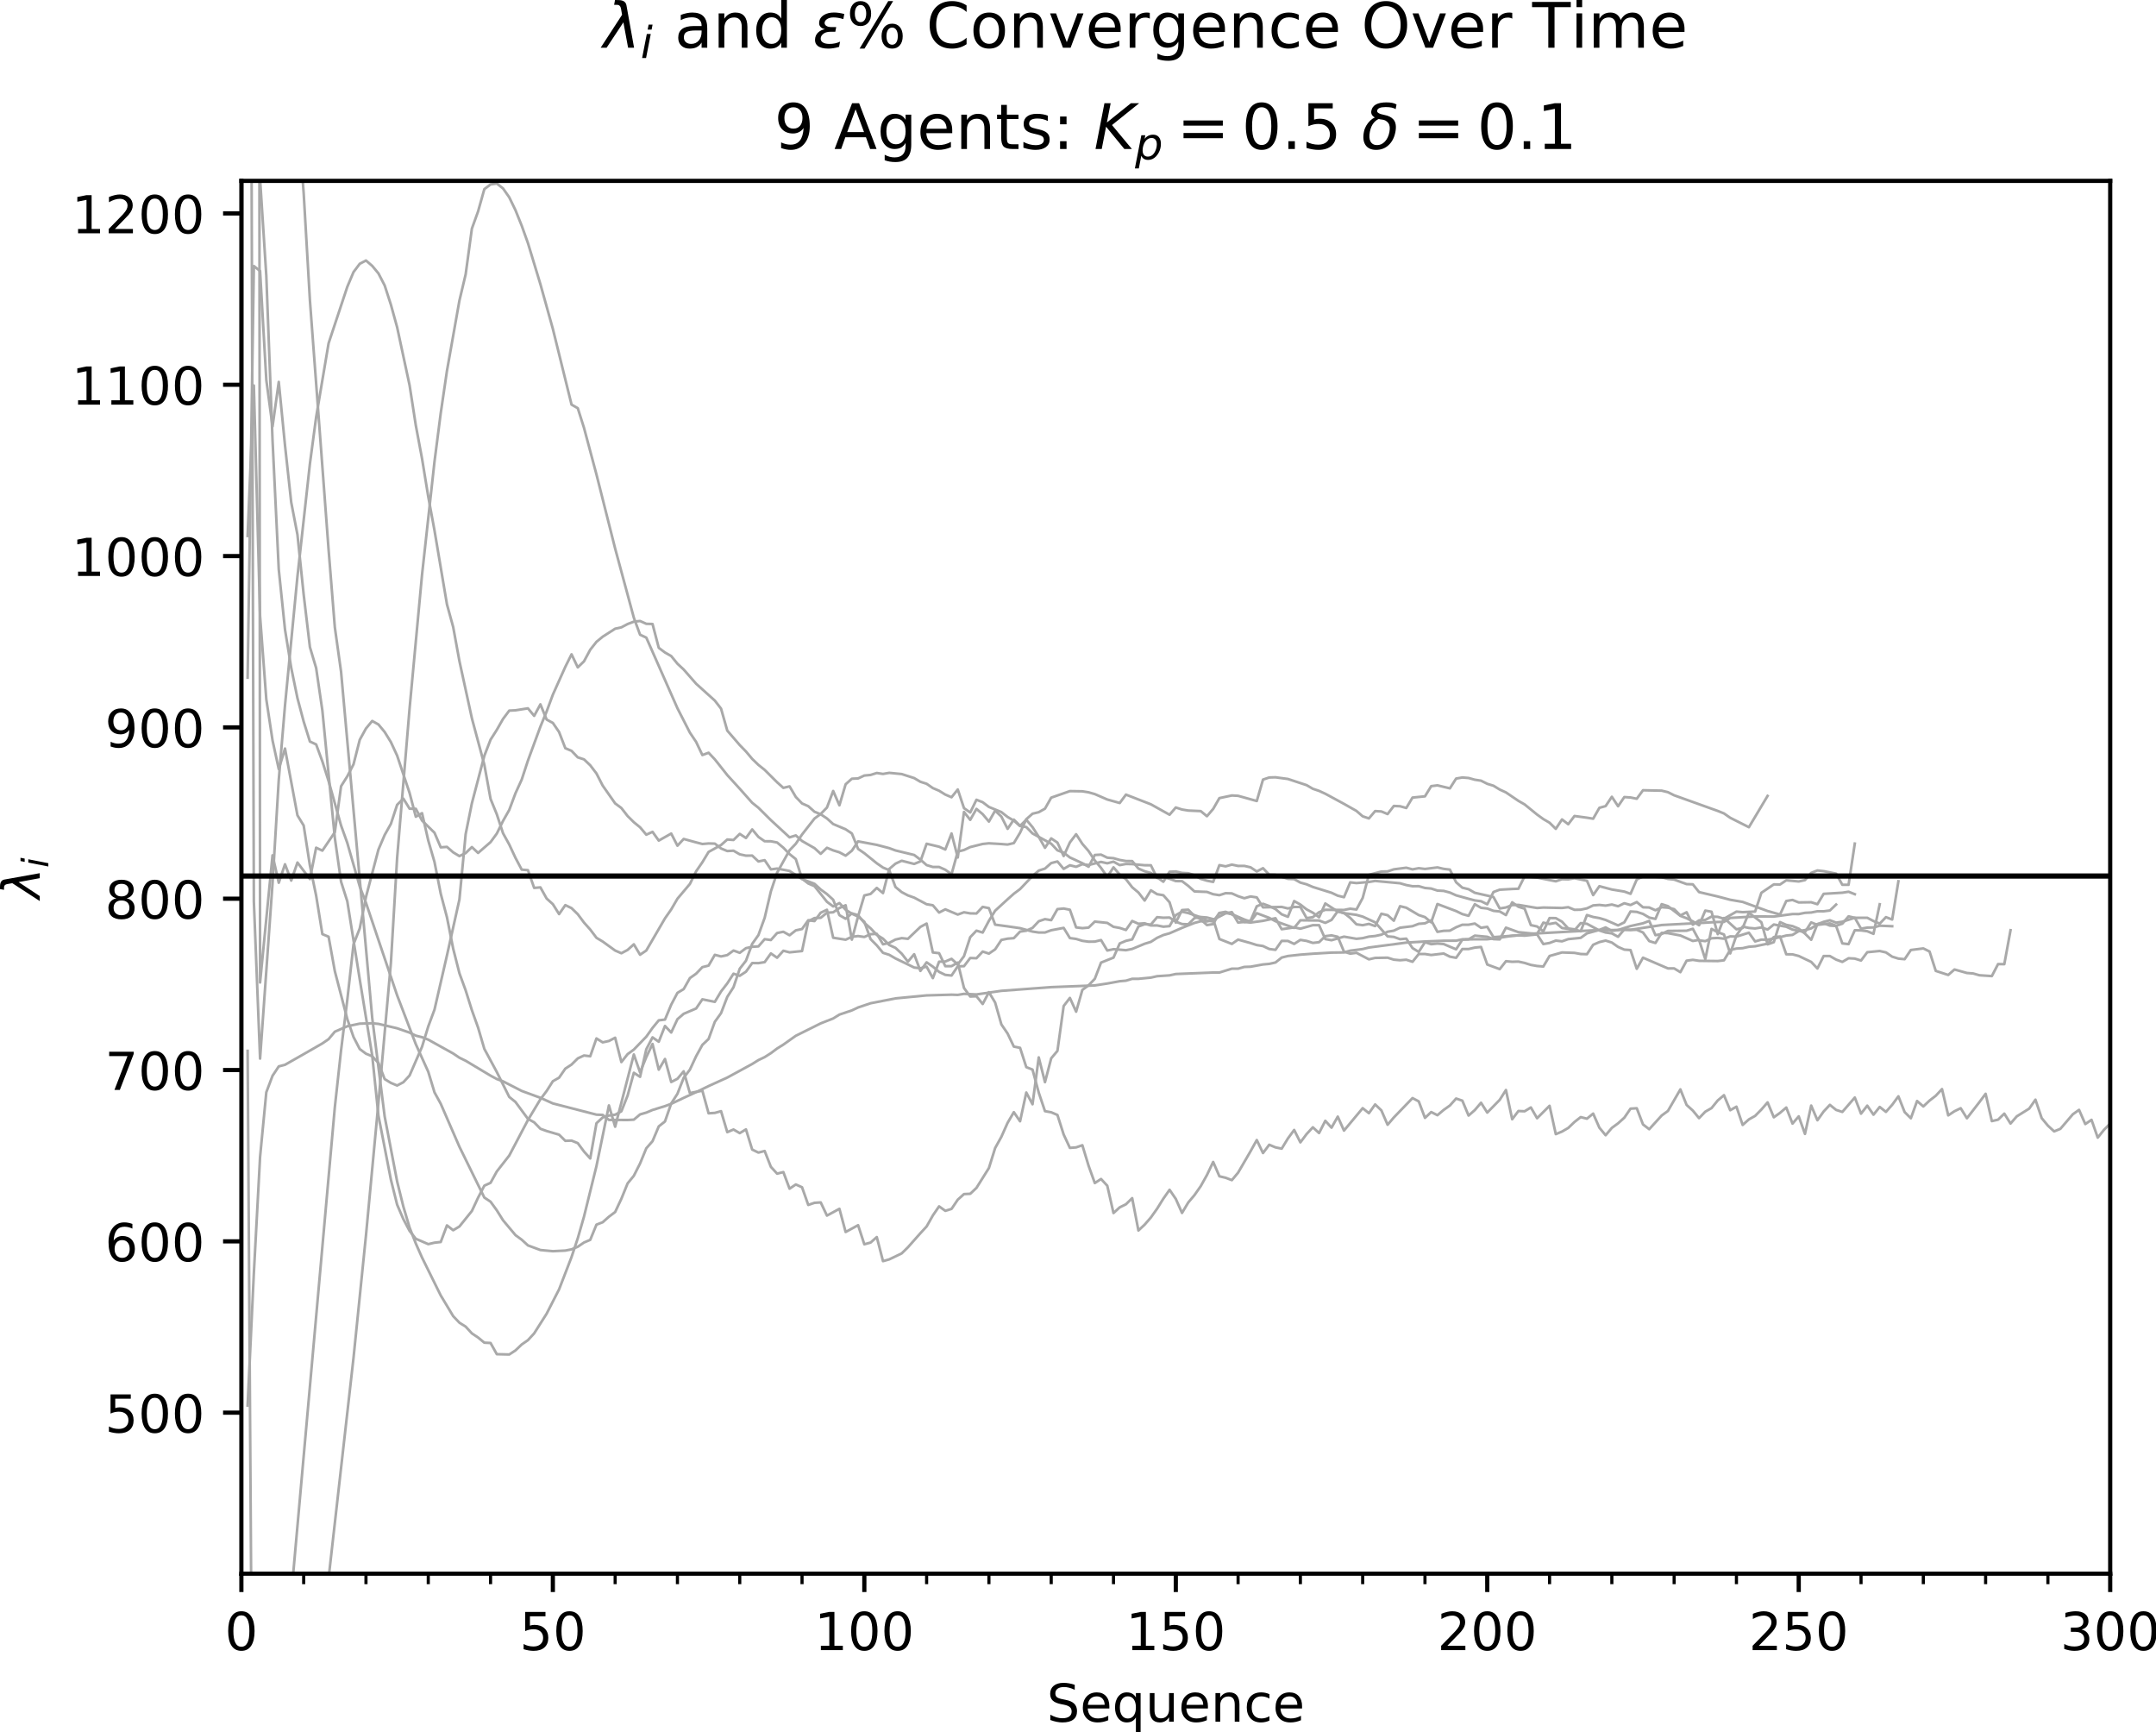 <?xml version="1.0" encoding="utf-8" standalone="no"?>
<!DOCTYPE svg PUBLIC "-//W3C//DTD SVG 1.1//EN"
  "http://www.w3.org/Graphics/SVG/1.1/DTD/svg11.dtd">
<!-- Created with matplotlib (http://matplotlib.org/) -->
<svg height="331pt" version="1.1" viewBox="0 0 412 331" width="412pt" xmlns="http://www.w3.org/2000/svg" xmlns:xlink="http://www.w3.org/1999/xlink">
 <defs>
  <style type="text/css">
*{stroke-linecap:butt;stroke-linejoin:round;}
  </style>
 </defs>
 <g id="figure_1">
  <g id="patch_1">
   <path d="M 0 331.028 
L 412.792 331.028 
L 412.792 0 
L 0 0 
z
" style="fill:#ffffff;"/>
  </g>
  <g id="axes_1">
   <g id="patch_2">
    <path d="M 46.128 300.672 
L 403.248 300.672 
L 403.248 34.56 
L 46.128 34.56 
z
" style="fill:#ffffff;"/>
   </g>
   <g id="matplotlib.axis_1">
    <g id="xtick_1">
     <g id="line2d_1">
      <defs>
       <path d="M 0 0 
L 0 3.5 
" id="mdb8890eb51" style="stroke:#000000;stroke-width:0.8;"/>
      </defs>
      <g>
       <use style="stroke:#000000;stroke-width:0.8;" x="46.128" xlink:href="#mdb8890eb51" y="300.672"/>
      </g>
     </g>
     <g id="text_1">
      <!-- 0 -->
      <defs>
       <path d="M 31.781 66.406 
Q 24.172 66.406 20.328 58.906 
Q 16.5 51.422 16.5 36.375 
Q 16.5 21.391 20.328 13.891 
Q 24.172 6.391 31.781 6.391 
Q 39.453 6.391 43.281 13.891 
Q 47.125 21.391 47.125 36.375 
Q 47.125 51.422 43.281 58.906 
Q 39.453 66.406 31.781 66.406 
z
M 31.781 74.219 
Q 44.047 74.219 50.516 64.516 
Q 56.984 54.828 56.984 36.375 
Q 56.984 17.969 50.516 8.266 
Q 44.047 -1.422 31.781 -1.422 
Q 19.531 -1.422 13.062 8.266 
Q 6.594 17.969 6.594 36.375 
Q 6.594 54.828 13.062 64.516 
Q 19.531 74.219 31.781 74.219 
z
" id="DejaVuSans-30"/>
      </defs>
      <g transform="translate(42.947 315.27)scale(0.1 -0.1)">
       <use xlink:href="#DejaVuSans-30"/>
      </g>
     </g>
    </g>
    <g id="xtick_2">
     <g id="line2d_2">
      <g>
       <use style="stroke:#000000;stroke-width:0.8;" x="105.648" xlink:href="#mdb8890eb51" y="300.672"/>
      </g>
     </g>
     <g id="text_2">
      <!-- 50 -->
      <defs>
       <path d="M 10.797 72.906 
L 49.516 72.906 
L 49.516 64.594 
L 19.828 64.594 
L 19.828 46.734 
Q 21.969 47.469 24.109 47.828 
Q 26.266 48.188 28.422 48.188 
Q 40.625 48.188 47.75 41.5 
Q 54.891 34.812 54.891 23.391 
Q 54.891 11.625 47.562 5.094 
Q 40.234 -1.422 26.906 -1.422 
Q 22.312 -1.422 17.547 -0.641 
Q 12.797 0.141 7.719 1.703 
L 7.719 11.625 
Q 12.109 9.234 16.797 8.062 
Q 21.484 6.891 26.703 6.891 
Q 35.156 6.891 40.078 11.328 
Q 45.016 15.766 45.016 23.391 
Q 45.016 31 40.078 35.438 
Q 35.156 39.891 26.703 39.891 
Q 22.75 39.891 18.812 39.016 
Q 14.891 38.141 10.797 36.281 
z
" id="DejaVuSans-35"/>
      </defs>
      <g transform="translate(99.286 315.27)scale(0.1 -0.1)">
       <use xlink:href="#DejaVuSans-35"/>
       <use x="63.623" xlink:href="#DejaVuSans-30"/>
      </g>
     </g>
    </g>
    <g id="xtick_3">
     <g id="line2d_3">
      <g>
       <use style="stroke:#000000;stroke-width:0.8;" x="165.168" xlink:href="#mdb8890eb51" y="300.672"/>
      </g>
     </g>
     <g id="text_3">
      <!-- 100 -->
      <defs>
       <path d="M 12.406 8.297 
L 28.516 8.297 
L 28.516 63.922 
L 10.984 60.406 
L 10.984 69.391 
L 28.422 72.906 
L 38.281 72.906 
L 38.281 8.297 
L 54.391 8.297 
L 54.391 0 
L 12.406 0 
z
" id="DejaVuSans-31"/>
      </defs>
      <g transform="translate(155.624 315.27)scale(0.1 -0.1)">
       <use xlink:href="#DejaVuSans-31"/>
       <use x="63.623" xlink:href="#DejaVuSans-30"/>
       <use x="127.246" xlink:href="#DejaVuSans-30"/>
      </g>
     </g>
    </g>
    <g id="xtick_4">
     <g id="line2d_4">
      <g>
       <use style="stroke:#000000;stroke-width:0.8;" x="224.688" xlink:href="#mdb8890eb51" y="300.672"/>
      </g>
     </g>
     <g id="text_4">
      <!-- 150 -->
      <g transform="translate(215.144 315.27)scale(0.1 -0.1)">
       <use xlink:href="#DejaVuSans-31"/>
       <use x="63.623" xlink:href="#DejaVuSans-35"/>
       <use x="127.246" xlink:href="#DejaVuSans-30"/>
      </g>
     </g>
    </g>
    <g id="xtick_5">
     <g id="line2d_5">
      <g>
       <use style="stroke:#000000;stroke-width:0.8;" x="284.208" xlink:href="#mdb8890eb51" y="300.672"/>
      </g>
     </g>
     <g id="text_5">
      <!-- 200 -->
      <defs>
       <path d="M 19.188 8.297 
L 53.609 8.297 
L 53.609 0 
L 7.328 0 
L 7.328 8.297 
Q 12.938 14.109 22.625 23.891 
Q 32.328 33.688 34.812 36.531 
Q 39.547 41.844 41.422 45.531 
Q 43.312 49.219 43.312 52.781 
Q 43.312 58.594 39.234 62.25 
Q 35.156 65.922 28.609 65.922 
Q 23.969 65.922 18.812 64.312 
Q 13.672 62.703 7.812 59.422 
L 7.812 69.391 
Q 13.766 71.781 18.938 73 
Q 24.125 74.219 28.422 74.219 
Q 39.75 74.219 46.484 68.547 
Q 53.219 62.891 53.219 53.422 
Q 53.219 48.922 51.531 44.891 
Q 49.859 40.875 45.406 35.406 
Q 44.188 33.984 37.641 27.219 
Q 31.109 20.453 19.188 8.297 
z
" id="DejaVuSans-32"/>
      </defs>
      <g transform="translate(274.664 315.27)scale(0.1 -0.1)">
       <use xlink:href="#DejaVuSans-32"/>
       <use x="63.623" xlink:href="#DejaVuSans-30"/>
       <use x="127.246" xlink:href="#DejaVuSans-30"/>
      </g>
     </g>
    </g>
    <g id="xtick_6">
     <g id="line2d_6">
      <g>
       <use style="stroke:#000000;stroke-width:0.8;" x="343.728" xlink:href="#mdb8890eb51" y="300.672"/>
      </g>
     </g>
     <g id="text_6">
      <!-- 250 -->
      <g transform="translate(334.184 315.27)scale(0.1 -0.1)">
       <use xlink:href="#DejaVuSans-32"/>
       <use x="63.623" xlink:href="#DejaVuSans-35"/>
       <use x="127.246" xlink:href="#DejaVuSans-30"/>
      </g>
     </g>
    </g>
    <g id="xtick_7">
     <g id="line2d_7">
      <g>
       <use style="stroke:#000000;stroke-width:0.8;" x="403.248" xlink:href="#mdb8890eb51" y="300.672"/>
      </g>
     </g>
     <g id="text_7">
      <!-- 300 -->
      <defs>
       <path d="M 40.578 39.312 
Q 47.656 37.797 51.625 33 
Q 55.609 28.219 55.609 21.188 
Q 55.609 10.406 48.188 4.484 
Q 40.766 -1.422 27.094 -1.422 
Q 22.516 -1.422 17.656 -0.516 
Q 12.797 0.391 7.625 2.203 
L 7.625 11.719 
Q 11.719 9.328 16.594 8.109 
Q 21.484 6.891 26.812 6.891 
Q 36.078 6.891 40.938 10.547 
Q 45.797 14.203 45.797 21.188 
Q 45.797 27.641 41.281 31.266 
Q 36.766 34.906 28.719 34.906 
L 20.219 34.906 
L 20.219 43.016 
L 29.109 43.016 
Q 36.375 43.016 40.234 45.922 
Q 44.094 48.828 44.094 54.297 
Q 44.094 59.906 40.109 62.906 
Q 36.141 65.922 28.719 65.922 
Q 24.656 65.922 20.016 65.031 
Q 15.375 64.156 9.812 62.312 
L 9.812 71.094 
Q 15.438 72.656 20.344 73.438 
Q 25.25 74.219 29.594 74.219 
Q 40.828 74.219 47.359 69.109 
Q 53.906 64.016 53.906 55.328 
Q 53.906 49.266 50.438 45.094 
Q 46.969 40.922 40.578 39.312 
z
" id="DejaVuSans-33"/>
      </defs>
      <g transform="translate(393.704 315.27)scale(0.1 -0.1)">
       <use xlink:href="#DejaVuSans-33"/>
       <use x="63.623" xlink:href="#DejaVuSans-30"/>
       <use x="127.246" xlink:href="#DejaVuSans-30"/>
      </g>
     </g>
    </g>
    <g id="xtick_8">
     <g id="line2d_8">
      <defs>
       <path d="M 0 0 
L 0 2 
" id="m1f5f18dcfc" style="stroke:#000000;stroke-width:0.6;"/>
      </defs>
      <g>
       <use style="stroke:#000000;stroke-width:0.6;" x="46.128" xlink:href="#m1f5f18dcfc" y="300.672"/>
      </g>
     </g>
    </g>
    <g id="xtick_9">
     <g id="line2d_9">
      <g>
       <use style="stroke:#000000;stroke-width:0.6;" x="58.032" xlink:href="#m1f5f18dcfc" y="300.672"/>
      </g>
     </g>
    </g>
    <g id="xtick_10">
     <g id="line2d_10">
      <g>
       <use style="stroke:#000000;stroke-width:0.6;" x="69.936" xlink:href="#m1f5f18dcfc" y="300.672"/>
      </g>
     </g>
    </g>
    <g id="xtick_11">
     <g id="line2d_11">
      <g>
       <use style="stroke:#000000;stroke-width:0.6;" x="81.84" xlink:href="#m1f5f18dcfc" y="300.672"/>
      </g>
     </g>
    </g>
    <g id="xtick_12">
     <g id="line2d_12">
      <g>
       <use style="stroke:#000000;stroke-width:0.6;" x="93.744" xlink:href="#m1f5f18dcfc" y="300.672"/>
      </g>
     </g>
    </g>
    <g id="xtick_13">
     <g id="line2d_13">
      <g>
       <use style="stroke:#000000;stroke-width:0.6;" x="105.648" xlink:href="#m1f5f18dcfc" y="300.672"/>
      </g>
     </g>
    </g>
    <g id="xtick_14">
     <g id="line2d_14">
      <g>
       <use style="stroke:#000000;stroke-width:0.6;" x="117.552" xlink:href="#m1f5f18dcfc" y="300.672"/>
      </g>
     </g>
    </g>
    <g id="xtick_15">
     <g id="line2d_15">
      <g>
       <use style="stroke:#000000;stroke-width:0.6;" x="129.456" xlink:href="#m1f5f18dcfc" y="300.672"/>
      </g>
     </g>
    </g>
    <g id="xtick_16">
     <g id="line2d_16">
      <g>
       <use style="stroke:#000000;stroke-width:0.6;" x="141.36" xlink:href="#m1f5f18dcfc" y="300.672"/>
      </g>
     </g>
    </g>
    <g id="xtick_17">
     <g id="line2d_17">
      <g>
       <use style="stroke:#000000;stroke-width:0.6;" x="153.264" xlink:href="#m1f5f18dcfc" y="300.672"/>
      </g>
     </g>
    </g>
    <g id="xtick_18">
     <g id="line2d_18">
      <g>
       <use style="stroke:#000000;stroke-width:0.6;" x="165.168" xlink:href="#m1f5f18dcfc" y="300.672"/>
      </g>
     </g>
    </g>
    <g id="xtick_19">
     <g id="line2d_19">
      <g>
       <use style="stroke:#000000;stroke-width:0.6;" x="177.072" xlink:href="#m1f5f18dcfc" y="300.672"/>
      </g>
     </g>
    </g>
    <g id="xtick_20">
     <g id="line2d_20">
      <g>
       <use style="stroke:#000000;stroke-width:0.6;" x="188.976" xlink:href="#m1f5f18dcfc" y="300.672"/>
      </g>
     </g>
    </g>
    <g id="xtick_21">
     <g id="line2d_21">
      <g>
       <use style="stroke:#000000;stroke-width:0.6;" x="200.88" xlink:href="#m1f5f18dcfc" y="300.672"/>
      </g>
     </g>
    </g>
    <g id="xtick_22">
     <g id="line2d_22">
      <g>
       <use style="stroke:#000000;stroke-width:0.6;" x="212.784" xlink:href="#m1f5f18dcfc" y="300.672"/>
      </g>
     </g>
    </g>
    <g id="xtick_23">
     <g id="line2d_23">
      <g>
       <use style="stroke:#000000;stroke-width:0.6;" x="224.688" xlink:href="#m1f5f18dcfc" y="300.672"/>
      </g>
     </g>
    </g>
    <g id="xtick_24">
     <g id="line2d_24">
      <g>
       <use style="stroke:#000000;stroke-width:0.6;" x="236.592" xlink:href="#m1f5f18dcfc" y="300.672"/>
      </g>
     </g>
    </g>
    <g id="xtick_25">
     <g id="line2d_25">
      <g>
       <use style="stroke:#000000;stroke-width:0.6;" x="248.496" xlink:href="#m1f5f18dcfc" y="300.672"/>
      </g>
     </g>
    </g>
    <g id="xtick_26">
     <g id="line2d_26">
      <g>
       <use style="stroke:#000000;stroke-width:0.6;" x="260.4" xlink:href="#m1f5f18dcfc" y="300.672"/>
      </g>
     </g>
    </g>
    <g id="xtick_27">
     <g id="line2d_27">
      <g>
       <use style="stroke:#000000;stroke-width:0.6;" x="272.304" xlink:href="#m1f5f18dcfc" y="300.672"/>
      </g>
     </g>
    </g>
    <g id="xtick_28">
     <g id="line2d_28">
      <g>
       <use style="stroke:#000000;stroke-width:0.6;" x="284.208" xlink:href="#m1f5f18dcfc" y="300.672"/>
      </g>
     </g>
    </g>
    <g id="xtick_29">
     <g id="line2d_29">
      <g>
       <use style="stroke:#000000;stroke-width:0.6;" x="296.112" xlink:href="#m1f5f18dcfc" y="300.672"/>
      </g>
     </g>
    </g>
    <g id="xtick_30">
     <g id="line2d_30">
      <g>
       <use style="stroke:#000000;stroke-width:0.6;" x="308.016" xlink:href="#m1f5f18dcfc" y="300.672"/>
      </g>
     </g>
    </g>
    <g id="xtick_31">
     <g id="line2d_31">
      <g>
       <use style="stroke:#000000;stroke-width:0.6;" x="319.92" xlink:href="#m1f5f18dcfc" y="300.672"/>
      </g>
     </g>
    </g>
    <g id="xtick_32">
     <g id="line2d_32">
      <g>
       <use style="stroke:#000000;stroke-width:0.6;" x="331.824" xlink:href="#m1f5f18dcfc" y="300.672"/>
      </g>
     </g>
    </g>
    <g id="xtick_33">
     <g id="line2d_33">
      <g>
       <use style="stroke:#000000;stroke-width:0.6;" x="343.728" xlink:href="#m1f5f18dcfc" y="300.672"/>
      </g>
     </g>
    </g>
    <g id="xtick_34">
     <g id="line2d_34">
      <g>
       <use style="stroke:#000000;stroke-width:0.6;" x="355.632" xlink:href="#m1f5f18dcfc" y="300.672"/>
      </g>
     </g>
    </g>
    <g id="xtick_35">
     <g id="line2d_35">
      <g>
       <use style="stroke:#000000;stroke-width:0.6;" x="367.536" xlink:href="#m1f5f18dcfc" y="300.672"/>
      </g>
     </g>
    </g>
    <g id="xtick_36">
     <g id="line2d_36">
      <g>
       <use style="stroke:#000000;stroke-width:0.6;" x="379.44" xlink:href="#m1f5f18dcfc" y="300.672"/>
      </g>
     </g>
    </g>
    <g id="xtick_37">
     <g id="line2d_37">
      <g>
       <use style="stroke:#000000;stroke-width:0.6;" x="391.344" xlink:href="#m1f5f18dcfc" y="300.672"/>
      </g>
     </g>
    </g>
    <g id="xtick_38">
     <g id="line2d_38">
      <g>
       <use style="stroke:#000000;stroke-width:0.6;" x="403.248" xlink:href="#m1f5f18dcfc" y="300.672"/>
      </g>
     </g>
    </g>
    <g id="text_8">
     <!-- Sequence -->
     <defs>
      <path d="M 53.516 70.516 
L 53.516 60.891 
Q 47.906 63.578 42.922 64.891 
Q 37.938 66.219 33.297 66.219 
Q 25.25 66.219 20.875 63.094 
Q 16.5 59.969 16.5 54.203 
Q 16.5 49.359 19.406 46.891 
Q 22.312 44.438 30.422 42.922 
L 36.375 41.703 
Q 47.406 39.594 52.656 34.297 
Q 57.906 29 57.906 20.125 
Q 57.906 9.516 50.797 4.047 
Q 43.703 -1.422 29.984 -1.422 
Q 24.812 -1.422 18.969 -0.25 
Q 13.141 0.922 6.891 3.219 
L 6.891 13.375 
Q 12.891 10.016 18.656 8.297 
Q 24.422 6.594 29.984 6.594 
Q 38.422 6.594 43.016 9.906 
Q 47.609 13.234 47.609 19.391 
Q 47.609 24.75 44.312 27.781 
Q 41.016 30.812 33.5 32.328 
L 27.484 33.5 
Q 16.453 35.688 11.516 40.375 
Q 6.594 45.062 6.594 53.422 
Q 6.594 63.094 13.406 68.656 
Q 20.219 74.219 32.172 74.219 
Q 37.312 74.219 42.625 73.281 
Q 47.953 72.359 53.516 70.516 
z
" id="DejaVuSans-53"/>
      <path d="M 56.203 29.594 
L 56.203 25.203 
L 14.891 25.203 
Q 15.484 15.922 20.484 11.062 
Q 25.484 6.203 34.422 6.203 
Q 39.594 6.203 44.453 7.469 
Q 49.312 8.734 54.109 11.281 
L 54.109 2.781 
Q 49.266 0.734 44.188 -0.344 
Q 39.109 -1.422 33.891 -1.422 
Q 20.797 -1.422 13.156 6.188 
Q 5.516 13.812 5.516 26.812 
Q 5.516 40.234 12.766 48.109 
Q 20.016 56 32.328 56 
Q 43.359 56 49.781 48.891 
Q 56.203 41.797 56.203 29.594 
z
M 47.219 32.234 
Q 47.125 39.594 43.094 43.984 
Q 39.062 48.391 32.422 48.391 
Q 24.906 48.391 20.391 44.141 
Q 15.875 39.891 15.188 32.172 
z
" id="DejaVuSans-65"/>
      <path d="M 14.797 27.297 
Q 14.797 17.391 18.875 11.75 
Q 22.953 6.109 30.078 6.109 
Q 37.203 6.109 41.297 11.75 
Q 45.406 17.391 45.406 27.297 
Q 45.406 37.203 41.297 42.844 
Q 37.203 48.484 30.078 48.484 
Q 22.953 48.484 18.875 42.844 
Q 14.797 37.203 14.797 27.297 
z
M 45.406 8.203 
Q 42.578 3.328 38.25 0.953 
Q 33.938 -1.422 27.875 -1.422 
Q 17.969 -1.422 11.734 6.484 
Q 5.516 14.406 5.516 27.297 
Q 5.516 40.188 11.734 48.094 
Q 17.969 56 27.875 56 
Q 33.938 56 38.25 53.625 
Q 42.578 51.266 45.406 46.391 
L 45.406 54.688 
L 54.391 54.688 
L 54.391 -20.797 
L 45.406 -20.797 
z
" id="DejaVuSans-71"/>
      <path d="M 8.5 21.578 
L 8.5 54.688 
L 17.484 54.688 
L 17.484 21.922 
Q 17.484 14.156 20.5 10.266 
Q 23.531 6.391 29.594 6.391 
Q 36.859 6.391 41.078 11.031 
Q 45.312 15.672 45.312 23.688 
L 45.312 54.688 
L 54.297 54.688 
L 54.297 0 
L 45.312 0 
L 45.312 8.406 
Q 42.047 3.422 37.719 1 
Q 33.406 -1.422 27.688 -1.422 
Q 18.266 -1.422 13.375 4.438 
Q 8.5 10.297 8.5 21.578 
z
M 31.109 56 
z
" id="DejaVuSans-75"/>
      <path d="M 54.891 33.016 
L 54.891 0 
L 45.906 0 
L 45.906 32.719 
Q 45.906 40.484 42.875 44.328 
Q 39.844 48.188 33.797 48.188 
Q 26.516 48.188 22.312 43.547 
Q 18.109 38.922 18.109 30.906 
L 18.109 0 
L 9.078 0 
L 9.078 54.688 
L 18.109 54.688 
L 18.109 46.188 
Q 21.344 51.125 25.703 53.562 
Q 30.078 56 35.797 56 
Q 45.219 56 50.047 50.172 
Q 54.891 44.344 54.891 33.016 
z
" id="DejaVuSans-6e"/>
      <path d="M 48.781 52.594 
L 48.781 44.188 
Q 44.969 46.297 41.141 47.344 
Q 37.312 48.391 33.406 48.391 
Q 24.656 48.391 19.812 42.844 
Q 14.984 37.312 14.984 27.297 
Q 14.984 17.281 19.812 11.734 
Q 24.656 6.203 33.406 6.203 
Q 37.312 6.203 41.141 7.25 
Q 44.969 8.297 48.781 10.406 
L 48.781 2.094 
Q 45.016 0.344 40.984 -0.531 
Q 36.969 -1.422 32.422 -1.422 
Q 20.062 -1.422 12.781 6.344 
Q 5.516 14.109 5.516 27.297 
Q 5.516 40.672 12.859 48.328 
Q 20.219 56 33.016 56 
Q 37.156 56 41.109 55.141 
Q 45.062 54.297 48.781 52.594 
z
" id="DejaVuSans-63"/>
     </defs>
     <g transform="translate(200.023 328.949)scale(0.1 -0.1)">
      <use xlink:href="#DejaVuSans-53"/>
      <use x="63.477" xlink:href="#DejaVuSans-65"/>
      <use x="125" xlink:href="#DejaVuSans-71"/>
      <use x="188.477" xlink:href="#DejaVuSans-75"/>
      <use x="251.855" xlink:href="#DejaVuSans-65"/>
      <use x="313.379" xlink:href="#DejaVuSans-6e"/>
      <use x="376.758" xlink:href="#DejaVuSans-63"/>
      <use x="431.738" xlink:href="#DejaVuSans-65"/>
     </g>
    </g>
   </g>
   <g id="matplotlib.axis_2">
    <g id="ytick_1">
     <g id="line2d_39">
      <defs>
       <path d="M 0 0 
L -3.5 0 
" id="m2a5402802f" style="stroke:#000000;stroke-width:0.8;"/>
      </defs>
      <g>
       <use style="stroke:#000000;stroke-width:0.8;" x="46.128" xlink:href="#m2a5402802f" y="269.904"/>
      </g>
     </g>
     <g id="text_9">
      <!-- 500 -->
      <g transform="translate(20.041 273.703)scale(0.1 -0.1)">
       <use xlink:href="#DejaVuSans-35"/>
       <use x="63.623" xlink:href="#DejaVuSans-30"/>
       <use x="127.246" xlink:href="#DejaVuSans-30"/>
      </g>
     </g>
    </g>
    <g id="ytick_2">
     <g id="line2d_40">
      <g>
       <use style="stroke:#000000;stroke-width:0.8;" x="46.128" xlink:href="#m2a5402802f" y="237.172"/>
      </g>
     </g>
     <g id="text_10">
      <!-- 600 -->
      <defs>
       <path d="M 33.016 40.375 
Q 26.375 40.375 22.484 35.828 
Q 18.609 31.297 18.609 23.391 
Q 18.609 15.531 22.484 10.953 
Q 26.375 6.391 33.016 6.391 
Q 39.656 6.391 43.531 10.953 
Q 47.406 15.531 47.406 23.391 
Q 47.406 31.297 43.531 35.828 
Q 39.656 40.375 33.016 40.375 
z
M 52.594 71.297 
L 52.594 62.312 
Q 48.875 64.062 45.094 64.984 
Q 41.312 65.922 37.594 65.922 
Q 27.828 65.922 22.672 59.328 
Q 17.531 52.734 16.797 39.406 
Q 19.672 43.656 24.016 45.922 
Q 28.375 48.188 33.594 48.188 
Q 44.578 48.188 50.953 41.516 
Q 57.328 34.859 57.328 23.391 
Q 57.328 12.156 50.688 5.359 
Q 44.047 -1.422 33.016 -1.422 
Q 20.359 -1.422 13.672 8.266 
Q 6.984 17.969 6.984 36.375 
Q 6.984 53.656 15.188 63.938 
Q 23.391 74.219 37.203 74.219 
Q 40.922 74.219 44.703 73.484 
Q 48.484 72.75 52.594 71.297 
z
" id="DejaVuSans-36"/>
      </defs>
      <g transform="translate(20.041 240.971)scale(0.1 -0.1)">
       <use xlink:href="#DejaVuSans-36"/>
       <use x="63.623" xlink:href="#DejaVuSans-30"/>
       <use x="127.246" xlink:href="#DejaVuSans-30"/>
      </g>
     </g>
    </g>
    <g id="ytick_3">
     <g id="line2d_41">
      <g>
       <use style="stroke:#000000;stroke-width:0.8;" x="46.128" xlink:href="#m2a5402802f" y="204.44"/>
      </g>
     </g>
     <g id="text_11">
      <!-- 700 -->
      <defs>
       <path d="M 8.203 72.906 
L 55.078 72.906 
L 55.078 68.703 
L 28.609 0 
L 18.312 0 
L 43.219 64.594 
L 8.203 64.594 
z
" id="DejaVuSans-37"/>
      </defs>
      <g transform="translate(20.041 208.239)scale(0.1 -0.1)">
       <use xlink:href="#DejaVuSans-37"/>
       <use x="63.623" xlink:href="#DejaVuSans-30"/>
       <use x="127.246" xlink:href="#DejaVuSans-30"/>
      </g>
     </g>
    </g>
    <g id="ytick_4">
     <g id="line2d_42">
      <g>
       <use style="stroke:#000000;stroke-width:0.8;" x="46.128" xlink:href="#m2a5402802f" y="171.708"/>
      </g>
     </g>
     <g id="text_12">
      <!-- 800 -->
      <defs>
       <path d="M 31.781 34.625 
Q 24.75 34.625 20.719 30.859 
Q 16.703 27.094 16.703 20.516 
Q 16.703 13.922 20.719 10.156 
Q 24.75 6.391 31.781 6.391 
Q 38.812 6.391 42.859 10.172 
Q 46.922 13.969 46.922 20.516 
Q 46.922 27.094 42.891 30.859 
Q 38.875 34.625 31.781 34.625 
z
M 21.922 38.812 
Q 15.578 40.375 12.031 44.719 
Q 8.5 49.078 8.5 55.328 
Q 8.5 64.062 14.719 69.141 
Q 20.953 74.219 31.781 74.219 
Q 42.672 74.219 48.875 69.141 
Q 55.078 64.062 55.078 55.328 
Q 55.078 49.078 51.531 44.719 
Q 48 40.375 41.703 38.812 
Q 48.828 37.156 52.797 32.312 
Q 56.781 27.484 56.781 20.516 
Q 56.781 9.906 50.312 4.234 
Q 43.844 -1.422 31.781 -1.422 
Q 19.734 -1.422 13.25 4.234 
Q 6.781 9.906 6.781 20.516 
Q 6.781 27.484 10.781 32.312 
Q 14.797 37.156 21.922 38.812 
z
M 18.312 54.391 
Q 18.312 48.734 21.844 45.562 
Q 25.391 42.391 31.781 42.391 
Q 38.141 42.391 41.719 45.562 
Q 45.312 48.734 45.312 54.391 
Q 45.312 60.062 41.719 63.234 
Q 38.141 66.406 31.781 66.406 
Q 25.391 66.406 21.844 63.234 
Q 18.312 60.062 18.312 54.391 
z
" id="DejaVuSans-38"/>
      </defs>
      <g transform="translate(20.041 175.507)scale(0.1 -0.1)">
       <use xlink:href="#DejaVuSans-38"/>
       <use x="63.623" xlink:href="#DejaVuSans-30"/>
       <use x="127.246" xlink:href="#DejaVuSans-30"/>
      </g>
     </g>
    </g>
    <g id="ytick_5">
     <g id="line2d_43">
      <g>
       <use style="stroke:#000000;stroke-width:0.8;" x="46.128" xlink:href="#m2a5402802f" y="138.975"/>
      </g>
     </g>
     <g id="text_13">
      <!-- 900 -->
      <defs>
       <path d="M 10.984 1.516 
L 10.984 10.5 
Q 14.703 8.734 18.5 7.812 
Q 22.312 6.891 25.984 6.891 
Q 35.75 6.891 40.891 13.453 
Q 46.047 20.016 46.781 33.406 
Q 43.953 29.203 39.594 26.953 
Q 35.25 24.703 29.984 24.703 
Q 19.047 24.703 12.672 31.312 
Q 6.297 37.938 6.297 49.422 
Q 6.297 60.641 12.938 67.422 
Q 19.578 74.219 30.609 74.219 
Q 43.266 74.219 49.922 64.516 
Q 56.594 54.828 56.594 36.375 
Q 56.594 19.141 48.406 8.859 
Q 40.234 -1.422 26.422 -1.422 
Q 22.703 -1.422 18.891 -0.688 
Q 15.094 0.047 10.984 1.516 
z
M 30.609 32.422 
Q 37.25 32.422 41.125 36.953 
Q 45.016 41.5 45.016 49.422 
Q 45.016 57.281 41.125 61.844 
Q 37.25 66.406 30.609 66.406 
Q 23.969 66.406 20.094 61.844 
Q 16.219 57.281 16.219 49.422 
Q 16.219 41.5 20.094 36.953 
Q 23.969 32.422 30.609 32.422 
z
" id="DejaVuSans-39"/>
      </defs>
      <g transform="translate(20.041 142.775)scale(0.1 -0.1)">
       <use xlink:href="#DejaVuSans-39"/>
       <use x="63.623" xlink:href="#DejaVuSans-30"/>
       <use x="127.246" xlink:href="#DejaVuSans-30"/>
      </g>
     </g>
    </g>
    <g id="ytick_6">
     <g id="line2d_44">
      <g>
       <use style="stroke:#000000;stroke-width:0.8;" x="46.128" xlink:href="#m2a5402802f" y="106.243"/>
      </g>
     </g>
     <g id="text_14">
      <!-- 1000 -->
      <g transform="translate(13.678 110.043)scale(0.1 -0.1)">
       <use xlink:href="#DejaVuSans-31"/>
       <use x="63.623" xlink:href="#DejaVuSans-30"/>
       <use x="127.246" xlink:href="#DejaVuSans-30"/>
       <use x="190.869" xlink:href="#DejaVuSans-30"/>
      </g>
     </g>
    </g>
    <g id="ytick_7">
     <g id="line2d_45">
      <g>
       <use style="stroke:#000000;stroke-width:0.8;" x="46.128" xlink:href="#m2a5402802f" y="73.511"/>
      </g>
     </g>
     <g id="text_15">
      <!-- 1100 -->
      <g transform="translate(13.678 77.31)scale(0.1 -0.1)">
       <use xlink:href="#DejaVuSans-31"/>
       <use x="63.623" xlink:href="#DejaVuSans-31"/>
       <use x="127.246" xlink:href="#DejaVuSans-30"/>
       <use x="190.869" xlink:href="#DejaVuSans-30"/>
      </g>
     </g>
    </g>
    <g id="ytick_8">
     <g id="line2d_46">
      <g>
       <use style="stroke:#000000;stroke-width:0.8;" x="46.128" xlink:href="#m2a5402802f" y="40.779"/>
      </g>
     </g>
     <g id="text_16">
      <!-- 1200 -->
      <g transform="translate(13.678 44.578)scale(0.1 -0.1)">
       <use xlink:href="#DejaVuSans-31"/>
       <use x="63.623" xlink:href="#DejaVuSans-32"/>
       <use x="127.246" xlink:href="#DejaVuSans-30"/>
       <use x="190.869" xlink:href="#DejaVuSans-30"/>
      </g>
     </g>
    </g>
    <g id="text_17">
     <!-- $\lambda_i$ -->
     <defs>
      <path d="M 36.719 67.438 
L 48.828 0 
L 39.312 0 
L 31.844 40.438 
L 5.125 0 
L -4.391 0 
L 29.734 52.438 
L 28.031 62.109 
Q 26.953 68.266 21.734 68.266 
L 17.047 68.266 
L 18.5 75.984 
L 24.219 75.875 
Q 35.203 75.734 36.719 67.438 
z
" id="DejaVuSans-Oblique-3bb"/>
      <path d="M 18.312 75.984 
L 27.297 75.984 
L 25.094 64.594 
L 16.109 64.594 
z
M 14.203 54.688 
L 23.188 54.688 
L 12.5 0 
L 3.516 0 
z
" id="DejaVuSans-Oblique-69"/>
     </defs>
     <g transform="translate(7.598 171.716)rotate(-90)scale(0.1 -0.1)">
      <use transform="translate(0 0.016)" xlink:href="#DejaVuSans-Oblique-3bb"/>
      <use transform="translate(59.18 -16.391)scale(0.7)" xlink:href="#DejaVuSans-Oblique-69"/>
     </g>
    </g>
   </g>
   <g id="line2d_47">
    <path clip-path="url(#p08f06a9dd4)" d="M 47.319 268.537 
L 48.509 243.281 
L 49.699 221.035 
L 50.89 208.689 
L 52.08 205.541 
L 53.271 203.748 
L 54.461 203.44 
L 58.032 201.409 
L 61.603 199.359 
L 62.794 198.539 
L 63.984 197.117 
L 66.365 196.08 
L 68.746 195.578 
L 71.127 195.508 
L 72.317 195.625 
L 75.888 196.465 
L 78.269 197.293 
L 79.459 197.874 
L 80.65 198.169 
L 81.84 198.639 
L 86.602 201.283 
L 87.792 202.087 
L 88.983 202.667 
L 93.744 205.518 
L 94.935 206.16 
L 96.125 206.604 
L 99.696 208.435 
L 103.267 209.749 
L 105.648 210.822 
L 113.981 212.968 
L 115.171 213.012 
L 116.362 213.974 
L 119.933 213.989 
L 121.123 213.924 
L 122.314 212.92 
L 123.504 212.575 
L 124.695 212.073 
L 127.075 211.337 
L 128.266 210.898 
L 130.647 209.76 
L 133.027 208.665 
L 135.408 207.505 
L 138.979 205.883 
L 141.36 204.585 
L 143.741 203.287 
L 144.931 202.544 
L 146.122 201.974 
L 147.312 201.22 
L 148.503 200.327 
L 149.693 199.588 
L 152.074 197.898 
L 154.455 196.716 
L 156.835 195.527 
L 159.216 194.591 
L 160.407 193.849 
L 162.787 193.048 
L 163.978 192.486 
L 166.359 191.687 
L 171.12 190.754 
L 177.072 190.181 
L 179.453 190.113 
L 181.834 190.046 
L 183.024 190.086 
L 184.215 189.89 
L 186.595 189.997 
L 191.357 189.31 
L 200.88 188.603 
L 209.213 188.278 
L 211.594 187.913 
L 213.975 187.475 
L 215.165 187.371 
L 216.355 187.014 
L 217.546 187.013 
L 219.927 186.783 
L 221.117 186.514 
L 223.498 186.355 
L 224.688 186.097 
L 231.831 185.812 
L 233.021 185.813 
L 235.402 185.077 
L 236.592 185.076 
L 237.783 184.741 
L 238.973 184.7 
L 241.354 184.269 
L 242.544 184.162 
L 243.735 183.896 
L 244.925 182.953 
L 246.115 182.657 
L 248.496 182.397 
L 250.877 182.217 
L 254.448 182.007 
L 256.829 181.974 
L 258.019 181.637 
L 260.4 181.327 
L 261.591 181.033 
L 268.733 180.097 
L 272.304 179.882 
L 275.875 179.74 
L 278.256 179.73 
L 279.447 179.472 
L 284.208 179.455 
L 286.589 179.162 
L 288.97 178.796 
L 290.16 178.711 
L 291.351 178.467 
L 304.445 177.751 
L 311.587 177.643 
L 317.539 176.737 
L 328.253 176.155 
L 329.443 176.142 
L 330.634 175.38 
L 335.395 175.093 
L 338.967 175.118 
L 342.538 174.639 
L 343.728 174.643 
L 344.919 174.406 
L 346.109 174.347 
L 347.299 174.111 
L 348.49 174.115 
L 349.68 173.96 
L 350.871 172.823 
L 350.871 172.823 
" style="fill:none;stroke:#a9a9a9;stroke-linecap:square;stroke-width:0.5;"/>
   </g>
   <g id="line2d_48">
    <path clip-path="url(#p08f06a9dd4)" d="M 47.319 129.473 
L 48.509 50.831 
L 49.699 51.773 
L 50.89 72.596 
L 52.08 81.481 
L 53.271 72.968 
L 54.461 85.083 
L 55.651 95.977 
L 56.842 102.155 
L 58.032 113.618 
L 59.223 123.638 
L 60.413 127.632 
L 61.603 135.757 
L 63.984 160.108 
L 65.175 168.456 
L 66.365 172.198 
L 68.746 187.131 
L 71.127 201.665 
L 72.317 213.153 
L 74.698 225.395 
L 75.888 230.165 
L 77.079 232.931 
L 78.269 235.181 
L 79.459 236.677 
L 81.84 237.709 
L 83.031 237.428 
L 84.221 237.299 
L 85.411 234.126 
L 86.602 235.049 
L 87.792 234.334 
L 90.173 231.375 
L 91.363 228.824 
L 92.554 226.539 
L 93.744 225.991 
L 94.935 223.824 
L 97.315 220.779 
L 100.887 213.992 
L 103.267 210.031 
L 104.458 208.444 
L 105.648 206.579 
L 106.839 205.9 
L 108.029 204.176 
L 109.219 203.398 
L 110.41 202.219 
L 111.6 201.664 
L 112.791 201.81 
L 113.981 198.406 
L 115.171 199.153 
L 116.362 198.892 
L 117.552 198.27 
L 118.743 202.922 
L 119.933 201.405 
L 121.123 200.535 
L 123.504 198.069 
L 124.695 196.396 
L 125.885 194.947 
L 127.075 194.802 
L 128.266 191.951 
L 129.456 189.699 
L 130.647 188.98 
L 131.837 186.875 
L 133.027 186.031 
L 134.218 184.786 
L 135.408 184.488 
L 136.599 182.435 
L 137.789 182.737 
L 138.979 182.48 
L 140.17 181.61 
L 141.36 182.045 
L 142.551 181.156 
L 143.741 180.897 
L 144.931 180.819 
L 146.122 179.442 
L 147.312 179.602 
L 148.503 178.265 
L 149.693 178.024 
L 150.883 178.69 
L 152.074 177.757 
L 153.264 177.496 
L 154.455 175.822 
L 155.645 175.983 
L 156.835 174.383 
L 158.026 173.826 
L 159.216 179.166 
L 161.597 179.539 
L 162.787 178.991 
L 163.978 178.848 
L 165.168 179.017 
L 166.359 178.491 
L 167.549 178.42 
L 168.739 180.421 
L 169.93 180.144 
L 171.12 179.512 
L 172.311 179.24 
L 173.501 179.371 
L 175.882 177.098 
L 177.072 176.457 
L 178.263 181.985 
L 179.453 182.117 
L 180.643 184.601 
L 181.834 184.594 
L 183.024 183.912 
L 184.215 188.764 
L 185.405 190.396 
L 186.595 190.347 
L 187.786 191.828 
L 188.976 189.569 
L 190.167 191.549 
L 191.357 195.727 
L 192.547 197.468 
L 193.738 199.963 
L 194.928 200.199 
L 196.119 203.887 
L 197.309 204.36 
L 198.499 208.761 
L 199.69 212.299 
L 200.88 212.515 
L 202.071 213.028 
L 203.261 216.762 
L 204.451 219.314 
L 205.642 219.222 
L 206.832 218.811 
L 208.023 222.732 
L 209.213 226.036 
L 210.403 225.262 
L 211.594 226.543 
L 212.784 231.765 
L 213.975 230.676 
L 215.165 230.089 
L 216.355 228.924 
L 217.546 235.1 
L 218.736 233.983 
L 219.927 232.611 
L 221.117 230.935 
L 222.307 229.024 
L 223.498 227.323 
L 224.688 229.067 
L 225.879 231.746 
L 227.069 229.75 
L 228.259 228.337 
L 229.45 226.633 
L 230.64 224.503 
L 231.831 222.003 
L 233.021 224.744 
L 234.211 225.025 
L 235.402 225.481 
L 236.592 224.053 
L 238.973 219.96 
L 240.163 217.82 
L 241.354 220.303 
L 242.544 218.718 
L 243.735 219.218 
L 244.925 219.463 
L 246.115 217.513 
L 247.306 215.89 
L 248.496 218.262 
L 249.687 216.673 
L 250.877 215.384 
L 252.067 216.48 
L 253.258 214.141 
L 254.448 215.454 
L 255.639 213.344 
L 256.829 216.013 
L 260.4 211.731 
L 261.591 212.688 
L 262.781 211.02 
L 263.971 212.148 
L 265.162 214.898 
L 266.352 213.505 
L 269.923 209.805 
L 271.114 210.43 
L 272.304 213.586 
L 273.495 212.471 
L 274.685 213.072 
L 275.875 212.066 
L 277.066 211.218 
L 278.256 209.889 
L 279.447 210.295 
L 280.637 213.141 
L 281.827 212.095 
L 283.018 210.695 
L 284.208 212.573 
L 286.589 210.137 
L 287.779 208.26 
L 288.97 213.844 
L 290.16 212.274 
L 291.351 212.322 
L 292.541 211.592 
L 293.731 213.65 
L 296.112 211.275 
L 297.303 216.69 
L 298.493 216.199 
L 299.683 215.508 
L 300.874 214.367 
L 302.064 213.438 
L 303.255 213.738 
L 304.445 212.765 
L 305.635 215.464 
L 306.826 216.9 
L 308.016 215.498 
L 309.207 214.623 
L 310.397 213.551 
L 311.587 211.821 
L 312.778 211.746 
L 313.968 214.837 
L 315.159 215.749 
L 317.539 213.13 
L 318.73 212.262 
L 321.111 208.14 
L 322.301 211.112 
L 323.491 212.191 
L 324.682 213.636 
L 325.872 212.397 
L 327.063 211.719 
L 328.253 210.253 
L 329.443 209.25 
L 330.634 212.122 
L 331.824 211.445 
L 333.015 214.934 
L 334.205 213.874 
L 335.395 213.204 
L 336.586 211.996 
L 337.776 210.625 
L 338.967 213.472 
L 340.157 212.623 
L 341.347 211.606 
L 342.538 214.675 
L 343.728 213.294 
L 344.919 216.645 
L 346.109 211.231 
L 347.299 214.037 
L 348.49 212.359 
L 349.68 211.096 
L 350.871 212.062 
L 352.061 212.445 
L 354.442 209.696 
L 355.632 212.779 
L 356.823 211.249 
L 358.013 212.975 
L 359.203 211.495 
L 360.394 212.436 
L 361.584 211.087 
L 362.775 209.463 
L 363.965 212.478 
L 365.155 213.656 
L 366.346 210.358 
L 367.536 211.4 
L 368.727 210.278 
L 369.917 209.355 
L 371.107 208.084 
L 372.298 213.106 
L 373.488 212.315 
L 374.679 211.738 
L 375.869 213.656 
L 378.25 210.578 
L 379.44 208.98 
L 380.631 214.2 
L 381.821 213.926 
L 383.011 212.771 
L 384.202 214.665 
L 385.392 213.294 
L 387.773 211.811 
L 388.963 210.106 
L 390.154 213.628 
L 391.344 215.067 
L 392.535 216.164 
L 393.725 215.678 
L 396.106 212.899 
L 397.296 212.053 
L 398.487 214.767 
L 399.677 213.956 
L 400.867 217.357 
L 402.058 215.871 
L 403.248 214.661 
L 404.439 213.846 
L 404.439 213.846 
" style="fill:none;stroke:#a9a9a9;stroke-linecap:square;stroke-width:0.5;"/>
   </g>
   <g id="line2d_49">
    <path clip-path="url(#p08f06a9dd4)" d="M 47.319 200.783 
L 48.19 332.028 
M 59.343 332.028 
L 67.555 259.437 
L 69.936 236.036 
L 72.317 210.688 
L 74.698 183.994 
L 75.888 163.918 
L 78.269 135.349 
L 80.65 109.798 
L 83.031 88.185 
L 84.221 78.939 
L 85.411 70.854 
L 87.792 57.43 
L 88.983 52.418 
L 90.173 43.682 
L 91.363 40.38 
L 92.554 36.133 
L 93.744 35.241 
L 94.935 35.062 
L 96.125 35.999 
L 97.315 37.701 
L 98.506 40.164 
L 99.696 43.123 
L 100.887 46.452 
L 103.267 54.297 
L 105.648 62.839 
L 109.219 77.306 
L 110.41 77.991 
L 111.6 81.747 
L 113.981 90.65 
L 117.552 104.806 
L 121.123 118.022 
L 122.314 121.268 
L 123.504 121.826 
L 129.456 135.32 
L 131.837 139.98 
L 133.027 141.753 
L 134.218 144.26 
L 135.408 143.821 
L 136.599 145.086 
L 138.979 148.086 
L 141.36 150.694 
L 143.741 153.377 
L 144.931 154.332 
L 147.312 156.696 
L 150.883 159.986 
L 152.074 159.616 
L 153.264 160.68 
L 155.645 162.044 
L 156.835 163.13 
L 158.026 161.978 
L 159.216 162.473 
L 160.407 162.845 
L 161.597 163.484 
L 162.787 162.538 
L 163.978 160.75 
L 167.549 161.422 
L 169.93 162.048 
L 171.12 162.487 
L 174.691 163.35 
L 175.882 164.246 
L 177.072 165.288 
L 178.263 165.645 
L 179.453 165.645 
L 180.643 166.176 
L 181.834 167.024 
L 183.024 162.713 
L 184.215 162.406 
L 185.405 161.843 
L 187.786 161.249 
L 188.976 161.124 
L 191.357 161.264 
L 192.547 161.36 
L 193.738 161.081 
L 194.928 159.106 
L 196.119 156.521 
L 197.309 155.469 
L 198.499 155.179 
L 199.69 154.504 
L 200.88 152.399 
L 204.451 151.151 
L 206.832 151.188 
L 208.023 151.382 
L 209.213 151.72 
L 211.594 152.754 
L 213.975 153.423 
L 215.165 151.822 
L 219.927 153.673 
L 223.498 155.663 
L 224.688 154.279 
L 225.879 154.668 
L 227.069 154.865 
L 229.45 154.97 
L 230.64 155.945 
L 231.831 154.555 
L 233.021 152.487 
L 235.402 151.985 
L 236.592 152.05 
L 240.163 153.044 
L 241.354 148.947 
L 242.544 148.548 
L 243.735 148.514 
L 246.115 148.831 
L 249.687 150.012 
L 250.877 150.707 
L 252.067 151.108 
L 253.258 151.654 
L 256.829 153.589 
L 259.21 154.937 
L 260.4 155.963 
L 261.591 156.367 
L 262.781 154.968 
L 263.971 155.038 
L 265.162 155.537 
L 266.352 153.988 
L 267.543 154.043 
L 268.733 154.376 
L 269.923 152.387 
L 272.304 152.147 
L 273.495 150.203 
L 274.685 150.051 
L 277.066 150.623 
L 278.256 148.755 
L 279.447 148.545 
L 280.637 148.644 
L 281.827 148.975 
L 283.018 149.157 
L 284.208 149.757 
L 285.399 150.124 
L 286.589 150.853 
L 287.779 151.399 
L 290.16 153.013 
L 291.351 153.697 
L 293.731 155.633 
L 294.922 156.494 
L 296.112 157.19 
L 297.303 158.359 
L 298.493 156.561 
L 299.683 157.48 
L 300.874 155.908 
L 303.255 156.229 
L 304.445 156.425 
L 305.635 154.345 
L 306.826 154.013 
L 308.016 152.234 
L 309.207 154.043 
L 310.397 152.289 
L 311.587 152.369 
L 312.778 152.609 
L 313.968 150.989 
L 317.539 151.065 
L 318.73 151.355 
L 319.92 151.95 
L 328.253 154.937 
L 329.443 155.415 
L 330.634 156.246 
L 334.205 158.046 
L 337.776 152.07 
L 337.776 152.07 
" style="fill:none;stroke:#a9a9a9;stroke-linecap:square;stroke-width:0.5;"/>
   </g>
   <g id="line2d_50">
    <path clip-path="url(#p08f06a9dd4)" d="M 53.241 332.028 
L 53.271 331.562 
L 63.984 211.553 
L 65.175 200.685 
L 66.365 191.058 
L 67.555 180.417 
L 68.746 177.386 
L 69.936 171.375 
L 72.317 162.326 
L 73.507 159.531 
L 74.698 157.404 
L 75.888 153.772 
L 77.079 152.58 
L 78.269 154.51 
L 79.459 154.527 
L 80.65 156.778 
L 83.031 159.106 
L 84.221 161.892 
L 85.411 161.808 
L 86.602 162.852 
L 87.792 163.567 
L 88.983 162.992 
L 90.173 161.846 
L 91.363 162.963 
L 93.744 160.894 
L 94.935 159.266 
L 96.125 156.852 
L 97.315 154.748 
L 98.506 151.559 
L 99.696 148.951 
L 100.887 145.313 
L 103.267 138.831 
L 104.458 135.941 
L 105.648 132.723 
L 108.029 127.406 
L 109.219 125.016 
L 110.41 127.509 
L 111.6 126.353 
L 112.791 124.138 
L 113.981 122.627 
L 115.171 121.649 
L 117.552 120.123 
L 118.743 119.86 
L 119.933 119.231 
L 121.123 118.776 
L 122.314 118.651 
L 123.504 119.188 
L 124.695 119.222 
L 125.885 123.774 
L 127.075 124.668 
L 128.266 125.348 
L 129.456 126.81 
L 130.647 127.918 
L 133.027 130.637 
L 136.599 133.859 
L 137.789 135.394 
L 138.979 139.594 
L 141.36 142.355 
L 142.551 143.582 
L 143.741 144.996 
L 144.931 146.145 
L 146.122 147.096 
L 148.503 149.468 
L 149.693 150.531 
L 150.883 150.245 
L 152.074 152.265 
L 153.264 153.503 
L 154.455 154.031 
L 155.645 155.093 
L 156.835 155.578 
L 158.026 156.375 
L 159.216 157.444 
L 161.597 158.449 
L 162.787 159.243 
L 163.978 162.196 
L 165.168 163.014 
L 167.549 164.94 
L 168.739 165.761 
L 169.93 166.258 
L 171.12 169.474 
L 172.311 170.453 
L 173.501 171.079 
L 174.691 171.502 
L 177.072 172.766 
L 178.263 172.965 
L 179.453 174.354 
L 180.643 173.74 
L 183.024 174.739 
L 184.215 174.302 
L 185.405 174.512 
L 186.595 174.533 
L 187.786 173.27 
L 188.976 173.513 
L 190.167 176.668 
L 192.547 176.99 
L 194.928 177.337 
L 197.309 177.99 
L 198.499 178.167 
L 199.69 178.167 
L 200.88 177.733 
L 203.261 177.285 
L 204.451 179.227 
L 205.642 179.394 
L 206.832 179.756 
L 208.023 179.92 
L 209.213 179.904 
L 210.403 179.611 
L 211.594 181.607 
L 212.784 181.353 
L 215.165 181.548 
L 216.355 181.305 
L 218.736 180.317 
L 219.927 179.953 
L 221.117 179.184 
L 222.307 178.652 
L 223.498 178.318 
L 225.879 177.279 
L 228.259 176.336 
L 229.45 176.018 
L 230.64 176.054 
L 231.831 175.743 
L 234.211 174.506 
L 235.402 174.268 
L 236.592 176.264 
L 237.783 176.149 
L 238.973 176.264 
L 241.354 175.937 
L 243.735 175.438 
L 244.925 177.538 
L 247.306 177.192 
L 248.496 177.436 
L 250.877 176.767 
L 252.067 176.767 
L 253.258 179.422 
L 254.448 179.641 
L 256.829 178.957 
L 259.21 179.368 
L 260.4 179.244 
L 261.591 178.951 
L 262.781 178.837 
L 263.971 178.58 
L 265.162 178.02 
L 266.352 177.814 
L 267.543 177.251 
L 269.923 176.958 
L 271.114 176.503 
L 272.304 176.414 
L 273.495 175.836 
L 274.685 178.039 
L 275.875 177.846 
L 277.066 177.814 
L 278.256 177.161 
L 279.447 176.68 
L 280.637 176.68 
L 281.827 176.453 
L 283.018 177.263 
L 284.208 177.083 
L 285.399 179.053 
L 290.16 178.702 
L 291.351 178.766 
L 293.731 178.526 
L 294.922 180.372 
L 296.112 180.165 
L 297.303 179.715 
L 298.493 179.85 
L 299.683 179.431 
L 302.064 179.191 
L 303.255 178.331 
L 305.635 177.67 
L 306.826 177.197 
L 308.016 177.864 
L 309.207 177.694 
L 311.587 176.929 
L 313.968 176.404 
L 315.159 175.954 
L 316.349 178.676 
L 317.539 178.449 
L 318.73 177.866 
L 322.301 177.825 
L 323.491 177.454 
L 324.682 179.662 
L 325.872 179.819 
L 327.063 179.268 
L 328.253 179.205 
L 329.443 179.346 
L 330.634 178.909 
L 331.824 178.948 
L 334.205 178.206 
L 335.395 179.873 
L 336.586 179.526 
L 337.776 179.547 
L 340.157 179.055 
L 341.347 178.744 
L 342.538 178.625 
L 343.728 177.9 
L 344.919 177.707 
L 346.109 177.379 
L 347.299 176.595 
L 348.49 176.127 
L 349.68 175.83 
L 350.871 176.281 
L 352.061 176.107 
L 354.442 175.353 
L 355.632 177.435 
L 356.823 177.228 
L 358.013 177.199 
L 359.203 176.868 
L 361.584 176.967 
L 361.584 176.967 
" style="fill:none;stroke:#a9a9a9;stroke-linecap:square;stroke-width:0.5;"/>
   </g>
   <g id="line2d_51">
    <path clip-path="url(#p08f06a9dd4)" d="M 55.177 -1 
L 58.032 36.926 
L 59.223 57.377 
L 62.794 105.05 
L 63.984 119.85 
L 65.175 128.335 
L 71.127 194.458 
L 73.507 213.313 
L 75.888 225.722 
L 77.079 230.529 
L 78.269 234.538 
L 79.459 237.585 
L 80.65 240.274 
L 84.221 247.509 
L 86.602 251.465 
L 87.792 252.717 
L 88.983 253.465 
L 90.173 254.755 
L 91.363 255.55 
L 92.554 256.533 
L 93.744 256.593 
L 94.935 258.732 
L 97.315 258.79 
L 98.506 258.012 
L 99.696 256.88 
L 100.887 256.053 
L 102.077 254.754 
L 104.458 250.999 
L 106.839 246.343 
L 109.219 240.168 
L 110.41 236.581 
L 111.6 232.442 
L 113.981 222.792 
L 116.362 211.202 
L 117.552 215.272 
L 121.123 201.471 
L 122.314 204.89 
L 123.504 201.973 
L 124.695 199.462 
L 125.885 204.372 
L 127.075 202.332 
L 128.266 206.733 
L 129.456 206.114 
L 130.647 204.69 
L 131.837 208.838 
L 134.218 208.392 
L 135.408 212.709 
L 136.599 212.634 
L 137.789 212.302 
L 138.979 216.31 
L 140.17 215.807 
L 141.36 216.498 
L 142.551 215.785 
L 143.741 219.641 
L 144.931 220.215 
L 146.122 219.911 
L 147.312 222.941 
L 148.503 224.241 
L 149.693 223.941 
L 150.883 227.112 
L 152.074 226.307 
L 153.264 226.84 
L 154.455 230.218 
L 155.645 229.812 
L 156.835 229.734 
L 158.026 232.252 
L 160.407 230.957 
L 161.597 235.387 
L 163.978 234.088 
L 165.168 237.734 
L 166.359 237.407 
L 167.549 236.359 
L 168.739 240.956 
L 169.93 240.619 
L 172.311 239.475 
L 173.501 238.308 
L 175.882 235.619 
L 177.072 234.33 
L 178.263 232.226 
L 179.453 230.489 
L 180.643 231.342 
L 181.834 230.975 
L 183.024 229.212 
L 184.215 228.141 
L 185.405 228.089 
L 186.595 226.961 
L 188.976 223.165 
L 190.167 219.347 
L 191.357 217.199 
L 192.547 214.529 
L 193.738 212.493 
L 194.928 214.233 
L 196.119 208.741 
L 197.309 210.981 
L 198.499 202.029 
L 199.69 206.759 
L 200.88 202.201 
L 202.071 200.782 
L 203.261 192.208 
L 204.451 190.664 
L 205.642 193.294 
L 206.832 189.128 
L 208.023 188.251 
L 209.213 187.008 
L 210.403 183.914 
L 212.784 182.965 
L 213.975 180.255 
L 215.165 179.76 
L 216.355 179.486 
L 217.546 177.02 
L 218.736 176.582 
L 219.927 176.648 
L 221.117 175.236 
L 222.307 175.342 
L 223.498 175.306 
L 224.688 176.098 
L 225.879 176.553 
L 227.069 176.596 
L 228.259 175.41 
L 229.45 175.211 
L 230.64 175.3 
L 231.831 175.607 
L 233.021 179.409 
L 235.402 180.348 
L 236.592 179.521 
L 238.973 180.183 
L 240.163 180.563 
L 241.354 180.752 
L 242.544 181.316 
L 243.735 181.476 
L 244.925 179.77 
L 246.115 179.783 
L 247.306 180.347 
L 248.496 179.579 
L 249.687 179.773 
L 250.877 180.152 
L 252.067 180.017 
L 253.258 178.863 
L 254.448 178.716 
L 255.639 178.985 
L 256.829 181.825 
L 258.019 182.203 
L 259.21 182.044 
L 261.591 183.295 
L 262.781 183.021 
L 265.162 182.976 
L 266.352 183.355 
L 267.543 183.463 
L 268.733 183.368 
L 269.923 183.76 
L 271.114 182.275 
L 272.304 182.275 
L 273.495 182.461 
L 275.875 182.179 
L 277.066 182.782 
L 278.256 183 
L 279.447 181.323 
L 280.637 181.323 
L 281.827 181.049 
L 283.018 180.93 
L 284.208 184.282 
L 286.589 185.166 
L 287.779 183.652 
L 288.97 183.759 
L 290.16 183.723 
L 291.351 183.981 
L 292.541 184.358 
L 293.731 184.566 
L 294.922 184.662 
L 296.112 182.651 
L 298.493 181.977 
L 300.874 182.059 
L 302.064 182.275 
L 303.255 182.313 
L 304.445 180.51 
L 305.635 179.994 
L 306.826 179.709 
L 308.016 180.084 
L 309.207 180.918 
L 310.397 181.436 
L 311.587 181.521 
L 312.778 185.104 
L 313.968 182.977 
L 318.73 185.025 
L 319.92 185.025 
L 321.111 185.745 
L 322.301 183.552 
L 323.491 183.388 
L 324.682 183.575 
L 328.253 183.62 
L 329.443 183.478 
L 330.634 181.498 
L 331.824 181.231 
L 333.015 181.159 
L 334.205 180.889 
L 335.395 180.8 
L 337.776 180.3 
L 338.967 179.035 
L 340.157 178.927 
L 341.347 182.328 
L 342.538 182.341 
L 343.728 182.65 
L 346.109 183.784 
L 347.299 185.043 
L 348.49 182.66 
L 349.68 182.66 
L 350.871 183.342 
L 352.061 183.784 
L 353.251 183.084 
L 354.442 183.151 
L 355.632 183.522 
L 356.823 181.931 
L 359.203 181.698 
L 360.394 181.971 
L 361.584 182.78 
L 362.775 183.153 
L 363.965 183.264 
L 365.155 181.507 
L 367.536 181.206 
L 368.727 181.799 
L 369.917 185.503 
L 372.298 186.277 
L 373.488 185.232 
L 375.869 185.901 
L 377.059 185.995 
L 378.25 186.335 
L 380.631 186.494 
L 381.821 184.199 
L 383.011 184.216 
L 384.202 177.729 
L 384.202 177.729 
" style="fill:none;stroke:#a9a9a9;stroke-linecap:square;stroke-width:0.5;"/>
   </g>
   <g id="line2d_52">
    <path clip-path="url(#p08f06a9dd4)" d="M 47.319 102.4 
L 48.509 73.657 
L 49.699 117.711 
L 50.89 133.62 
L 52.08 141.457 
L 53.271 146.949 
L 54.461 143.016 
L 56.842 155.781 
L 58.032 157.729 
L 59.223 165.375 
L 60.413 171.118 
L 61.603 178.475 
L 62.794 178.972 
L 63.984 185.554 
L 66.365 194.698 
L 67.555 198.13 
L 68.746 200.434 
L 69.936 201.32 
L 71.127 201.814 
L 72.317 203.084 
L 73.507 206.17 
L 74.698 206.902 
L 75.888 207.399 
L 77.079 206.773 
L 78.269 205.483 
L 80.65 199.99 
L 81.84 196.106 
L 83.031 192.895 
L 85.411 182.539 
L 87.792 171.861 
L 88.983 159.37 
L 90.173 153.477 
L 92.554 144.401 
L 93.744 141.321 
L 94.935 139.452 
L 96.125 137.365 
L 97.315 135.774 
L 98.506 135.712 
L 100.887 135.336 
L 102.077 136.773 
L 103.267 134.574 
L 104.458 137.48 
L 105.648 138.125 
L 106.839 139.863 
L 108.029 142.953 
L 109.219 143.457 
L 110.41 144.703 
L 111.6 145.088 
L 112.791 146.219 
L 113.981 147.779 
L 115.171 150.099 
L 117.552 153.498 
L 118.743 154.387 
L 119.933 155.917 
L 121.123 157.093 
L 122.314 158.063 
L 123.504 159.476 
L 124.695 158.932 
L 125.885 160.603 
L 128.266 159.259 
L 129.456 161.581 
L 130.647 160.294 
L 133.027 160.948 
L 134.218 161.254 
L 135.408 161.153 
L 136.599 161.183 
L 137.789 162.108 
L 138.979 162.601 
L 140.17 162.537 
L 141.36 163.227 
L 142.551 163.484 
L 143.741 163.47 
L 144.931 164.59 
L 146.122 164.348 
L 147.312 166.106 
L 148.503 165.947 
L 150.883 166.41 
L 153.264 167.953 
L 155.645 168.865 
L 156.835 169.952 
L 158.026 170.825 
L 159.216 171.909 
L 160.407 174.851 
L 161.597 175.54 
L 162.787 174.509 
L 163.978 174.851 
L 165.168 176.319 
L 166.359 177.362 
L 167.549 178.617 
L 168.739 179.341 
L 169.93 180.552 
L 171.12 181.102 
L 172.311 182.21 
L 173.501 183.733 
L 174.691 182.313 
L 175.882 185.511 
L 177.072 183.863 
L 178.263 184.687 
L 179.453 185.691 
L 180.643 186.263 
L 181.834 186.386 
L 183.024 184.627 
L 184.215 184.596 
L 185.405 183.038 
L 186.595 183.081 
L 187.786 181.807 
L 188.976 182.197 
L 190.167 181.386 
L 191.357 179.586 
L 192.547 179.343 
L 193.738 179.246 
L 194.928 177.992 
L 196.119 177.822 
L 197.309 177.284 
L 198.499 176.019 
L 199.69 175.612 
L 200.88 175.808 
L 202.071 173.697 
L 203.261 173.585 
L 204.451 173.819 
L 205.642 177.19 
L 206.832 177.332 
L 208.023 177.229 
L 209.213 176.08 
L 211.594 176.331 
L 212.784 177.08 
L 213.975 177.292 
L 215.165 177.684 
L 216.355 175.966 
L 217.546 176.494 
L 218.736 176.406 
L 219.927 176.828 
L 221.117 176.816 
L 222.307 177.052 
L 223.498 176.946 
L 224.688 174.845 
L 225.879 174.189 
L 227.069 174.45 
L 229.45 175.258 
L 230.64 175.87 
L 231.831 176.067 
L 233.021 174.45 
L 234.211 174.424 
L 235.402 174.657 
L 237.783 175.683 
L 238.973 176.094 
L 240.163 174.473 
L 242.544 175.372 
L 243.735 176.006 
L 247.306 177.288 
L 248.496 175.833 
L 252.067 175.874 
L 253.258 176.324 
L 254.448 175.762 
L 255.639 174.09 
L 256.829 174.469 
L 259.21 174.798 
L 260.4 175.128 
L 262.781 176.223 
L 265.162 178.905 
L 266.352 179.009 
L 267.543 179.443 
L 268.733 179.337 
L 269.923 181.143 
L 271.114 181.871 
L 272.304 180.012 
L 273.495 180.399 
L 274.685 180.277 
L 275.875 180.374 
L 278.256 181.377 
L 279.447 179.53 
L 280.637 179.477 
L 281.827 178.764 
L 284.208 178.986 
L 285.399 179.43 
L 286.589 179.483 
L 287.779 177.239 
L 290.16 178.099 
L 293.731 178.458 
L 294.922 176.283 
L 296.112 176.535 
L 297.303 176.316 
L 298.493 177.308 
L 299.683 177.463 
L 300.874 177.759 
L 302.064 176.37 
L 303.255 176.501 
L 305.635 177.778 
L 306.826 178.165 
L 308.016 178.337 
L 309.207 178.979 
L 310.397 177.574 
L 311.587 177.68 
L 312.778 177.644 
L 313.968 178.161 
L 315.159 179.805 
L 316.349 180.171 
L 317.539 178.233 
L 318.73 178.29 
L 321.111 178.733 
L 323.491 179.782 
L 324.682 179.58 
L 325.872 183.262 
L 327.063 177.483 
L 328.253 178.103 
L 329.443 178.546 
L 330.634 182.164 
L 331.824 178.723 
L 333.015 177.041 
L 334.205 177.294 
L 335.395 177.394 
L 336.586 177.197 
L 337.776 177.598 
L 338.967 176.638 
L 341.347 177.064 
L 342.538 177.603 
L 344.919 178.089 
L 346.109 176.237 
L 347.299 176.716 
L 349.68 176.418 
L 350.871 176.872 
L 352.061 176.478 
L 353.251 175.078 
L 354.442 175.359 
L 356.823 175.35 
L 358.013 175.977 
L 359.203 176.47 
L 360.394 175.231 
L 361.584 175.688 
L 362.775 168.377 
L 362.775 168.377 
" style="fill:none;stroke:#a9a9a9;stroke-linecap:square;stroke-width:0.5;"/>
   </g>
   <g id="line2d_53">
    <path clip-path="url(#p08f06a9dd4)" d="M 47.975 -1 
L 48.509 172.194 
L 49.699 202.257 
L 52.08 168.771 
L 53.271 148.991 
L 54.461 134.793 
L 56.842 110.13 
L 59.223 88.601 
L 60.413 79.702 
L 62.794 65.579 
L 66.365 54.806 
L 67.555 51.981 
L 68.746 50.398 
L 69.936 49.775 
L 71.127 50.796 
L 72.317 52.234 
L 73.507 54.535 
L 74.698 58.213 
L 75.888 62.521 
L 78.269 73.612 
L 79.459 81.279 
L 80.65 87.632 
L 81.84 94.912 
L 83.031 101.36 
L 85.411 115.469 
L 86.602 119.804 
L 87.792 126.308 
L 90.173 137.23 
L 92.554 146.108 
L 93.744 152.644 
L 94.935 155.576 
L 96.125 159.196 
L 97.315 161.354 
L 98.506 163.907 
L 99.696 166.156 
L 100.887 166.255 
L 102.077 169.646 
L 103.267 169.543 
L 104.458 171.675 
L 105.648 172.75 
L 106.839 174.646 
L 108.029 172.937 
L 109.219 173.508 
L 110.41 174.67 
L 111.6 176.267 
L 112.791 177.602 
L 113.981 179.177 
L 115.171 179.89 
L 117.552 181.614 
L 118.743 182.127 
L 119.933 181.492 
L 121.123 180.422 
L 122.314 182.413 
L 123.504 181.603 
L 127.075 175.464 
L 128.266 173.754 
L 129.456 171.71 
L 131.837 168.89 
L 133.027 166.47 
L 134.218 164.744 
L 135.408 162.771 
L 137.789 161.452 
L 138.979 160.399 
L 140.17 160.488 
L 141.36 159.324 
L 142.551 160.11 
L 143.741 158.471 
L 144.931 159.902 
L 146.122 160.731 
L 147.312 160.736 
L 148.503 160.971 
L 149.693 161.962 
L 150.883 163.187 
L 152.074 164.14 
L 153.264 167.874 
L 154.455 168.799 
L 155.645 169.307 
L 158.026 172.296 
L 159.216 173.183 
L 160.407 172.545 
L 161.597 173.804 
L 162.787 174.581 
L 163.978 175.116 
L 165.168 176.103 
L 166.359 179.423 
L 167.549 180.621 
L 168.739 182.047 
L 169.93 182.427 
L 171.12 183.119 
L 173.501 184.271 
L 174.691 184.859 
L 175.882 184.997 
L 177.072 184.69 
L 178.263 186.883 
L 179.453 183.745 
L 180.643 183.708 
L 181.834 183.199 
L 183.024 184.276 
L 184.215 182.689 
L 185.405 179.053 
L 186.595 177.814 
L 187.786 178.173 
L 188.976 175.927 
L 190.167 174.001 
L 192.547 171.819 
L 193.738 170.762 
L 194.928 169.872 
L 197.309 167.371 
L 198.499 166.338 
L 199.69 165.954 
L 200.88 164.899 
L 202.071 164.594 
L 203.261 166.011 
L 204.451 165.321 
L 205.642 165.611 
L 206.832 165.119 
L 208.023 165.273 
L 210.403 164.678 
L 211.594 164.943 
L 212.784 164.632 
L 213.975 165.29 
L 215.165 165.07 
L 216.355 165.097 
L 218.736 165.314 
L 219.927 165.324 
L 221.117 167.743 
L 222.307 167.573 
L 223.498 167.897 
L 224.688 168.343 
L 225.879 168.355 
L 227.069 169.257 
L 228.259 170.32 
L 230.64 170.411 
L 231.831 170.85 
L 233.021 171.034 
L 234.211 170.652 
L 235.402 170.694 
L 236.592 171.229 
L 237.783 171.619 
L 238.973 171.282 
L 240.163 171.459 
L 241.354 173.36 
L 244.925 173.277 
L 246.115 173.57 
L 247.306 173.288 
L 248.496 173.289 
L 249.687 175.42 
L 250.877 175.24 
L 252.067 174.289 
L 253.258 173.827 
L 256.829 173.859 
L 258.019 173.618 
L 259.21 173.772 
L 260.4 171.568 
L 261.591 167.15 
L 263.971 166.521 
L 265.162 166.491 
L 266.352 166.096 
L 268.733 165.788 
L 269.923 166.101 
L 271.114 165.881 
L 272.304 166.024 
L 274.685 165.729 
L 275.875 166.005 
L 277.066 166.147 
L 278.256 168.571 
L 279.447 169.602 
L 280.637 169.893 
L 281.827 170.577 
L 285.399 171.387 
L 286.589 173.574 
L 287.779 173.38 
L 288.97 172.922 
L 290.16 172.889 
L 293.731 173.486 
L 294.922 173.396 
L 298.493 173.476 
L 299.683 173.33 
L 300.874 173.831 
L 302.064 173.807 
L 303.255 173.554 
L 304.445 172.99 
L 305.635 172.898 
L 306.826 173.027 
L 308.016 172.82 
L 309.207 173.151 
L 310.397 172.577 
L 311.587 172.914 
L 312.778 172.35 
L 313.968 173.349 
L 315.159 173.383 
L 316.349 173.917 
L 317.539 173.329 
L 318.73 173.423 
L 319.92 173.707 
L 321.111 174.909 
L 322.301 174.3 
L 323.491 176.676 
L 324.682 175.846 
L 325.872 175.762 
L 327.063 175.126 
L 328.253 175.176 
L 329.443 175.541 
L 331.824 174.175 
L 333.015 174.279 
L 335.395 174.164 
L 336.586 170.582 
L 338.967 168.974 
L 340.157 168.996 
L 341.347 168.192 
L 343.728 168.416 
L 344.919 168.156 
L 346.109 166.779 
L 347.299 166.309 
L 348.49 166.442 
L 350.871 166.924 
L 352.061 169.048 
L 353.251 169.048 
L 354.442 161.179 
L 354.442 161.179 
" style="fill:none;stroke:#a9a9a9;stroke-linecap:square;stroke-width:0.5;"/>
   </g>
   <g id="line2d_54">
    <path clip-path="url(#p08f06a9dd4)" d="M 46.185 332.028 
L 46.369 -1 
M 49.546 -1 
L 49.699 187.714 
L 52.08 163.416 
L 53.271 168.662 
L 54.461 165.13 
L 55.651 168.245 
L 56.842 164.798 
L 59.223 167.955 
L 60.413 161.962 
L 61.603 162.524 
L 63.984 159.003 
L 65.175 150.215 
L 66.365 148.329 
L 67.555 146.032 
L 68.746 141.348 
L 69.936 139.188 
L 71.127 137.752 
L 72.317 138.416 
L 73.507 139.854 
L 74.698 141.788 
L 75.888 144.363 
L 78.269 151.506 
L 79.459 156.042 
L 80.65 155.364 
L 81.84 160.597 
L 83.031 164.699 
L 84.221 170.747 
L 85.411 175.255 
L 86.602 181.259 
L 87.792 185.948 
L 88.983 189.217 
L 90.173 193.005 
L 91.363 196.343 
L 92.554 200.402 
L 94.935 204.818 
L 97.315 209.584 
L 98.506 210.547 
L 100.887 213.776 
L 102.077 214.434 
L 103.267 215.663 
L 104.458 216.096 
L 106.839 216.795 
L 108.029 217.966 
L 109.219 217.927 
L 110.41 218.409 
L 111.6 220.013 
L 112.791 221.338 
L 113.981 214.605 
L 115.171 213.504 
L 116.362 213.135 
L 117.552 212.979 
L 118.743 212.33 
L 119.933 209.319 
L 121.123 204.965 
L 122.314 205.74 
L 123.504 200.473 
L 124.695 198.201 
L 125.885 199.036 
L 127.075 196.025 
L 128.266 197.277 
L 129.456 194.726 
L 130.647 193.699 
L 133.027 192.681 
L 134.218 190.932 
L 136.599 191.415 
L 137.789 189.429 
L 138.979 187.889 
L 140.17 186.038 
L 141.36 186.439 
L 142.551 185.651 
L 143.741 184.004 
L 144.931 184.016 
L 146.122 183.828 
L 147.312 182.166 
L 148.503 182.985 
L 149.693 181.653 
L 150.883 181.955 
L 153.264 181.71 
L 154.455 176.017 
L 155.645 175.408 
L 156.835 175.36 
L 158.026 174.385 
L 159.216 174.306 
L 160.407 173.493 
L 161.597 172.961 
L 162.787 179.53 
L 163.978 175.085 
L 165.168 171.085 
L 166.359 170.799 
L 167.549 169.649 
L 168.739 170.636 
L 169.93 166.024 
L 171.12 165.014 
L 172.311 164.458 
L 174.691 165.065 
L 175.882 164.578 
L 177.072 161.207 
L 179.453 161.772 
L 180.643 162.309 
L 181.834 159.248 
L 183.024 163.831 
L 184.215 155.134 
L 185.405 156.644 
L 186.595 154.552 
L 187.786 155.557 
L 188.976 156.972 
L 190.167 154.881 
L 191.357 156.021 
L 192.547 158.362 
L 193.738 156.597 
L 194.928 157.79 
L 196.119 156.622 
L 197.309 158.033 
L 198.499 159.882 
L 199.69 161.988 
L 200.88 160.185 
L 202.071 160.989 
L 203.261 163.555 
L 204.451 160.951 
L 205.642 159.389 
L 206.832 161.227 
L 208.023 162.606 
L 209.213 164.407 
L 210.403 165.822 
L 211.594 167.531 
L 212.784 165.716 
L 213.975 167.097 
L 215.165 167.984 
L 216.355 169.521 
L 217.546 170.521 
L 218.736 172.059 
L 219.927 170.106 
L 221.117 170.844 
L 222.307 171.042 
L 223.498 172.394 
L 224.688 176.273 
L 225.879 173.878 
L 227.069 173.808 
L 228.259 175.017 
L 229.45 175.646 
L 230.64 176.746 
L 231.831 176.558 
L 233.021 174.424 
L 234.211 174.212 
L 235.402 174.686 
L 236.592 175.356 
L 237.783 176.167 
L 238.973 175.932 
L 240.163 173.153 
L 241.354 172.677 
L 242.544 173.113 
L 243.735 173.69 
L 244.925 174.694 
L 246.115 175.162 
L 247.306 172.156 
L 248.496 172.829 
L 249.687 173.751 
L 250.877 174.382 
L 252.067 175.256 
L 253.258 172.621 
L 255.639 174.17 
L 256.829 174.446 
L 258.019 175.373 
L 259.21 176.602 
L 260.4 176.768 
L 261.591 176.522 
L 262.781 176.936 
L 263.971 174.581 
L 265.162 174.859 
L 266.352 175.911 
L 267.543 173.135 
L 268.733 173.428 
L 271.114 174.833 
L 272.304 175.224 
L 273.495 176.22 
L 274.685 172.725 
L 278.256 174.072 
L 279.447 174.649 
L 280.637 174.974 
L 281.827 172.76 
L 283.018 173.448 
L 284.208 173.579 
L 285.399 174.028 
L 286.589 174.145 
L 287.779 174.833 
L 288.97 172.401 
L 290.16 173.252 
L 291.351 173.616 
L 292.541 176.753 
L 293.731 177.012 
L 294.922 177.947 
L 296.112 175.405 
L 297.303 175.419 
L 298.493 176.096 
L 299.683 177.396 
L 300.874 177.559 
L 302.064 177.936 
L 303.255 174.829 
L 304.445 175.201 
L 305.635 175.412 
L 306.826 175.766 
L 309.207 176.811 
L 310.397 176.225 
L 311.587 174.147 
L 312.778 174.229 
L 313.968 174.616 
L 315.159 175.316 
L 316.349 175.569 
L 317.539 172.75 
L 318.73 173.13 
L 321.111 174.982 
L 322.301 175.437 
L 323.491 176.04 
L 324.682 176.779 
L 325.872 173.982 
L 327.063 174.194 
L 328.253 178.481 
L 329.443 175.4 
L 331.824 177.553 
L 333.015 177.299 
L 334.205 174.393 
L 336.586 176.205 
L 337.776 180.427 
L 338.967 180.012 
L 340.157 176.18 
L 341.347 176.706 
L 342.538 176.945 
L 343.728 177.434 
L 344.919 178.373 
L 346.109 179.556 
L 347.299 176.55 
L 348.49 176.381 
L 349.68 176.849 
L 350.871 176.919 
L 352.061 180.247 
L 353.251 180.388 
L 354.442 177.735 
L 355.632 177.765 
L 356.823 177.923 
L 358.013 178.418 
L 359.203 172.772 
L 359.203 172.772 
" style="fill:none;stroke:#a9a9a9;stroke-linecap:square;stroke-width:0.5;"/>
   </g>
   <g id="line2d_55">
    <path clip-path="url(#p08f06a9dd4)" d="M 49.58 -1 
L 49.699 34.214 
L 50.89 52.689 
L 52.08 84.094 
L 53.271 108.809 
L 54.461 120.278 
L 55.651 127.594 
L 56.842 133.389 
L 58.032 137.868 
L 59.223 141.677 
L 60.413 142.231 
L 61.603 145.479 
L 62.794 149.235 
L 65.175 157.719 
L 66.365 161.043 
L 68.746 169.37 
L 69.936 172.494 
L 72.317 179.58 
L 75.888 190.166 
L 79.459 199.504 
L 81.84 204.777 
L 83.031 208.713 
L 84.221 210.885 
L 87.792 219.097 
L 91.363 226.384 
L 92.554 228.805 
L 93.744 229.601 
L 94.935 231.244 
L 96.125 233.144 
L 98.506 235.988 
L 99.696 236.859 
L 100.887 237.95 
L 103.267 238.83 
L 105.648 239.057 
L 108.029 238.937 
L 109.219 238.702 
L 110.41 238.204 
L 111.6 237.396 
L 112.791 236.888 
L 113.981 233.983 
L 115.171 233.524 
L 116.362 232.466 
L 117.552 231.571 
L 118.743 229.033 
L 119.933 226.101 
L 121.123 224.643 
L 122.314 222.295 
L 123.504 219.394 
L 124.695 218.037 
L 125.885 215.212 
L 127.075 214.263 
L 128.266 210.828 
L 129.456 208.979 
L 130.647 205.931 
L 131.837 204.363 
L 133.027 201.803 
L 134.218 199.64 
L 135.408 198.509 
L 136.599 195.228 
L 137.789 193.571 
L 138.979 190.469 
L 140.17 188.617 
L 141.36 185.086 
L 142.551 183.557 
L 143.741 180.339 
L 144.931 178.657 
L 146.122 175.363 
L 147.312 170.304 
L 148.503 166.728 
L 150.883 162.449 
L 152.074 161.209 
L 153.264 159.443 
L 155.645 156.394 
L 156.835 155.508 
L 158.026 154.292 
L 159.216 151.125 
L 160.407 153.862 
L 161.597 149.844 
L 162.787 148.784 
L 163.978 148.729 
L 165.168 148.176 
L 166.359 148.063 
L 167.549 147.689 
L 168.739 147.87 
L 169.93 147.66 
L 172.311 147.894 
L 174.691 148.662 
L 175.882 149.368 
L 177.072 149.752 
L 178.263 150.572 
L 179.453 151.078 
L 180.643 151.816 
L 181.834 152.322 
L 183.024 150.842 
L 184.215 154.409 
L 185.405 155.235 
L 186.595 152.803 
L 187.786 153.273 
L 188.976 154.175 
L 191.357 155.157 
L 192.547 156.093 
L 193.738 156.79 
L 194.928 157.823 
L 196.119 158.021 
L 197.309 159.241 
L 200.88 161.203 
L 202.071 162.467 
L 203.261 162.906 
L 204.451 163.828 
L 206.832 164.924 
L 208.023 165.602 
L 209.213 163.356 
L 210.403 163.286 
L 211.594 163.868 
L 212.784 163.967 
L 213.975 164.305 
L 215.165 164.507 
L 216.355 164.523 
L 217.546 165.948 
L 218.736 166.461 
L 219.927 166.795 
L 222.307 168.468 
L 223.498 166.56 
L 224.688 166.504 
L 225.879 166.784 
L 227.069 166.844 
L 228.259 167.213 
L 229.45 167.912 
L 230.64 168.267 
L 231.831 168.501 
L 233.021 165.294 
L 234.211 165.525 
L 235.402 165.195 
L 236.592 165.447 
L 237.783 165.44 
L 238.973 165.711 
L 240.163 166.499 
L 241.354 165.88 
L 242.544 167.117 
L 243.735 167.147 
L 246.115 167.914 
L 247.306 167.964 
L 248.496 168.631 
L 249.687 168.96 
L 250.877 169.465 
L 254.448 170.574 
L 255.639 171.133 
L 256.829 171.418 
L 258.019 168.584 
L 259.21 168.723 
L 261.591 168.512 
L 262.781 168.312 
L 267.543 168.758 
L 268.733 169.103 
L 269.923 169.325 
L 271.114 169.315 
L 272.304 169.658 
L 273.495 169.767 
L 274.685 170.155 
L 275.875 170.213 
L 277.066 170.533 
L 278.256 171.066 
L 280.637 171.725 
L 281.827 172.034 
L 283.018 172.19 
L 284.208 172.771 
L 285.399 170.424 
L 286.589 169.987 
L 288.97 169.85 
L 290.16 169.806 
L 291.351 167.425 
L 293.731 167.676 
L 297.303 168.383 
L 298.493 167.978 
L 299.683 168.009 
L 300.874 167.798 
L 303.255 168.279 
L 304.445 171.018 
L 305.635 169.319 
L 308.016 169.951 
L 310.397 170.342 
L 311.587 170.777 
L 312.778 168.036 
L 313.968 167.477 
L 316.349 167.52 
L 317.539 167.615 
L 318.73 167.925 
L 319.92 168.053 
L 322.301 168.921 
L 323.491 168.962 
L 324.682 170.445 
L 328.253 171.286 
L 330.634 171.911 
L 333.015 172.322 
L 337.776 174.063 
L 340.157 174.725 
L 341.347 172.144 
L 342.538 171.946 
L 343.728 172.422 
L 346.109 172.386 
L 347.299 172.756 
L 348.49 170.777 
L 352.061 170.564 
L 353.251 170.376 
L 354.442 170.847 
L 354.442 170.847 
" style="fill:none;stroke:#a9a9a9;stroke-linecap:square;stroke-width:0.5;"/>
   </g>
   <g id="line2d_56">
    <path clip-path="url(#p08f06a9dd4)" d="M 46.128 167.375 
L 403.248 167.375 
" style="fill:none;stroke:#000000;stroke-linecap:square;"/>
   </g>
   <g id="patch_3">
    <path d="M 46.128 300.672 
L 46.128 34.56 
" style="fill:none;stroke:#000000;stroke-linecap:square;stroke-linejoin:miter;stroke-width:0.8;"/>
   </g>
   <g id="patch_4">
    <path d="M 403.248 300.672 
L 403.248 34.56 
" style="fill:none;stroke:#000000;stroke-linecap:square;stroke-linejoin:miter;stroke-width:0.8;"/>
   </g>
   <g id="patch_5">
    <path d="M 46.128 300.672 
L 403.248 300.672 
" style="fill:none;stroke:#000000;stroke-linecap:square;stroke-linejoin:miter;stroke-width:0.8;"/>
   </g>
   <g id="patch_6">
    <path d="M 46.128 34.56 
L 403.248 34.56 
" style="fill:none;stroke:#000000;stroke-linecap:square;stroke-linejoin:miter;stroke-width:0.8;"/>
   </g>
   <g id="text_18">
    <!-- 9 Agents: $K_p=0.5$ $\delta=0.1$ -->
    <defs>
     <path id="DejaVuSans-20"/>
     <path d="M 34.188 63.188 
L 20.797 26.906 
L 47.609 26.906 
z
M 28.609 72.906 
L 39.797 72.906 
L 67.578 0 
L 57.328 0 
L 50.688 18.703 
L 17.828 18.703 
L 11.188 0 
L 0.781 0 
z
" id="DejaVuSans-41"/>
     <path d="M 45.406 27.984 
Q 45.406 37.75 41.375 43.109 
Q 37.359 48.484 30.078 48.484 
Q 22.859 48.484 18.828 43.109 
Q 14.797 37.75 14.797 27.984 
Q 14.797 18.266 18.828 12.891 
Q 22.859 7.516 30.078 7.516 
Q 37.359 7.516 41.375 12.891 
Q 45.406 18.266 45.406 27.984 
z
M 54.391 6.781 
Q 54.391 -7.172 48.188 -13.984 
Q 42 -20.797 29.203 -20.797 
Q 24.469 -20.797 20.266 -20.094 
Q 16.062 -19.391 12.109 -17.922 
L 12.109 -9.188 
Q 16.062 -11.328 19.922 -12.344 
Q 23.781 -13.375 27.781 -13.375 
Q 36.625 -13.375 41.016 -8.766 
Q 45.406 -4.156 45.406 5.172 
L 45.406 9.625 
Q 42.625 4.781 38.281 2.391 
Q 33.938 0 27.875 0 
Q 17.828 0 11.672 7.656 
Q 5.516 15.328 5.516 27.984 
Q 5.516 40.672 11.672 48.328 
Q 17.828 56 27.875 56 
Q 33.938 56 38.281 53.609 
Q 42.625 51.219 45.406 46.391 
L 45.406 54.688 
L 54.391 54.688 
z
" id="DejaVuSans-67"/>
     <path d="M 18.312 70.219 
L 18.312 54.688 
L 36.812 54.688 
L 36.812 47.703 
L 18.312 47.703 
L 18.312 18.016 
Q 18.312 11.328 20.141 9.422 
Q 21.969 7.516 27.594 7.516 
L 36.812 7.516 
L 36.812 0 
L 27.594 0 
Q 17.188 0 13.234 3.875 
Q 9.281 7.766 9.281 18.016 
L 9.281 47.703 
L 2.688 47.703 
L 2.688 54.688 
L 9.281 54.688 
L 9.281 70.219 
z
" id="DejaVuSans-74"/>
     <path d="M 44.281 53.078 
L 44.281 44.578 
Q 40.484 46.531 36.375 47.5 
Q 32.281 48.484 27.875 48.484 
Q 21.188 48.484 17.844 46.438 
Q 14.5 44.391 14.5 40.281 
Q 14.5 37.156 16.891 35.375 
Q 19.281 33.594 26.516 31.984 
L 29.594 31.297 
Q 39.156 29.25 43.188 25.516 
Q 47.219 21.781 47.219 15.094 
Q 47.219 7.469 41.188 3.016 
Q 35.156 -1.422 24.609 -1.422 
Q 20.219 -1.422 15.453 -0.562 
Q 10.688 0.297 5.422 2 
L 5.422 11.281 
Q 10.406 8.688 15.234 7.391 
Q 20.062 6.109 24.812 6.109 
Q 31.156 6.109 34.562 8.281 
Q 37.984 10.453 37.984 14.406 
Q 37.984 18.062 35.516 20.016 
Q 33.062 21.969 24.703 23.781 
L 21.578 24.516 
Q 13.234 26.266 9.516 29.906 
Q 5.812 33.547 5.812 39.891 
Q 5.812 47.609 11.281 51.797 
Q 16.75 56 26.812 56 
Q 31.781 56 36.172 55.266 
Q 40.578 54.547 44.281 53.078 
z
" id="DejaVuSans-73"/>
     <path d="M 11.719 12.406 
L 22.016 12.406 
L 22.016 0 
L 11.719 0 
z
M 11.719 51.703 
L 22.016 51.703 
L 22.016 39.312 
L 11.719 39.312 
z
" id="DejaVuSans-3a"/>
     <path d="M 16.891 72.906 
L 26.812 72.906 
L 20.797 42.188 
L 59.078 72.906 
L 72.219 72.906 
L 28.906 38.094 
L 60.594 0 
L 48.578 0 
L 19.484 35.5 
L 12.594 0 
L 2.688 0 
z
" id="DejaVuSans-Oblique-4b"/>
     <path d="M 49.609 33.688 
Q 49.609 40.875 46.484 44.672 
Q 43.359 48.484 37.5 48.484 
Q 33.5 48.484 29.859 46.438 
Q 26.219 44.391 23.391 40.484 
Q 20.609 36.625 18.938 31.156 
Q 17.281 25.688 17.281 20.312 
Q 17.281 13.484 20.406 9.797 
Q 23.531 6.109 29.297 6.109 
Q 33.547 6.109 37.188 8.109 
Q 40.828 10.109 43.406 13.922 
Q 46.188 17.922 47.891 23.344 
Q 49.609 28.766 49.609 33.688 
z
M 21.781 46.391 
Q 25.391 51.125 30.297 53.562 
Q 35.203 56 41.219 56 
Q 49.609 56 54.25 50.5 
Q 58.891 45.016 58.891 35.109 
Q 58.891 27 56 19.656 
Q 53.125 12.312 47.703 6.5 
Q 44.094 2.641 39.547 0.609 
Q 35.016 -1.422 29.984 -1.422 
Q 24.172 -1.422 20.219 1 
Q 16.266 3.422 14.312 8.203 
L 8.688 -20.797 
L -0.297 -20.797 
L 14.406 54.688 
L 23.391 54.688 
z
" id="DejaVuSans-Oblique-70"/>
     <path d="M 10.594 45.406 
L 73.188 45.406 
L 73.188 37.203 
L 10.594 37.203 
z
M 10.594 25.484 
L 73.188 25.484 
L 73.188 17.188 
L 10.594 17.188 
z
" id="DejaVuSans-3d"/>
     <path d="M 10.688 12.406 
L 21 12.406 
L 21 0 
L 10.688 0 
z
" id="DejaVuSans-2e"/>
     <path d="M 54.25 63.328 
Q 49.953 66.75 38.281 66.75 
Q 25.922 66.75 24.812 61.031 
Q 23.922 56.547 36.375 54.203 
Q 46.141 52.391 50.828 46.922 
Q 56.5 40.328 53.859 26.812 
Q 51.312 13.875 43.172 6.25 
Q 34.969 -1.422 23.25 -1.422 
Q 11.578 -1.422 6.344 6.25 
Q 1.125 13.875 3.766 27.297 
Q 5.672 37.25 13.922 45.312 
Q 17.141 48.438 21.141 50.203 
Q 14.266 54.047 15.625 60.938 
Q 18.219 74.219 39.75 74.219 
Q 50.531 74.219 55.719 70.797 
z
M 27.391 47.75 
Q 23.828 46.344 20.406 42.781 
Q 15.141 37.25 13.234 27.297 
Q 11.281 17.391 14.359 11.812 
Q 17.484 6.203 24.75 6.203 
Q 31.938 6.203 37.203 11.859 
Q 42.531 17.531 44.344 26.812 
Q 46.188 36.531 42.672 41.219 
Q 38.922 46.234 32.859 46.781 
Q 29.781 47.078 27.391 47.75 
z
" id="DejaVuSans-Oblique-3b4"/>
    </defs>
    <g transform="translate(147.948 28.56)scale(0.12 -0.12)">
     <use transform="translate(0 0.781)" xlink:href="#DejaVuSans-39"/>
     <use transform="translate(63.623 0.781)" xlink:href="#DejaVuSans-20"/>
     <use transform="translate(95.41 0.781)" xlink:href="#DejaVuSans-41"/>
     <use transform="translate(163.818 0.781)" xlink:href="#DejaVuSans-67"/>
     <use transform="translate(227.295 0.781)" xlink:href="#DejaVuSans-65"/>
     <use transform="translate(288.818 0.781)" xlink:href="#DejaVuSans-6e"/>
     <use transform="translate(352.197 0.781)" xlink:href="#DejaVuSans-74"/>
     <use transform="translate(391.406 0.781)" xlink:href="#DejaVuSans-73"/>
     <use transform="translate(443.506 0.781)" xlink:href="#DejaVuSans-3a"/>
     <use transform="translate(477.197 0.781)" xlink:href="#DejaVuSans-20"/>
     <use transform="translate(508.984 0.781)" xlink:href="#DejaVuSans-Oblique-4b"/>
     <use transform="translate(574.561 -15.625)scale(0.7)" xlink:href="#DejaVuSans-Oblique-70"/>
     <use transform="translate(641.211 0.781)" xlink:href="#DejaVuSans-3d"/>
     <use transform="translate(744.482 0.781)" xlink:href="#DejaVuSans-30"/>
     <use transform="translate(808.105 0.781)" xlink:href="#DejaVuSans-2e"/>
     <use transform="translate(839.893 0.781)" xlink:href="#DejaVuSans-35"/>
     <use transform="translate(903.516 0.781)" xlink:href="#DejaVuSans-20"/>
     <use transform="translate(935.303 0.781)" xlink:href="#DejaVuSans-Oblique-3b4"/>
     <use transform="translate(1015.967 0.781)" xlink:href="#DejaVuSans-3d"/>
     <use transform="translate(1119.238 0.781)" xlink:href="#DejaVuSans-30"/>
     <use transform="translate(1182.861 0.781)" xlink:href="#DejaVuSans-2e"/>
     <use transform="translate(1214.648 0.781)" xlink:href="#DejaVuSans-31"/>
    </g>
   </g>
  </g>
  <g id="text_19">
   <!-- $\lambda_i$ and $\epsilon$% Convergence Over Time -->
   <defs>
    <path d="M 34.281 27.484 
Q 23.391 27.484 19.188 25 
Q 14.984 22.516 14.984 16.5 
Q 14.984 11.719 18.141 8.906 
Q 21.297 6.109 26.703 6.109 
Q 34.188 6.109 38.703 11.406 
Q 43.219 16.703 43.219 25.484 
L 43.219 27.484 
z
M 52.203 31.203 
L 52.203 0 
L 43.219 0 
L 43.219 8.297 
Q 40.141 3.328 35.547 0.953 
Q 30.953 -1.422 24.312 -1.422 
Q 15.922 -1.422 10.953 3.297 
Q 6 8.016 6 15.922 
Q 6 25.141 12.172 29.828 
Q 18.359 34.516 30.609 34.516 
L 43.219 34.516 
L 43.219 35.406 
Q 43.219 41.609 39.141 45 
Q 35.062 48.391 27.688 48.391 
Q 23 48.391 18.547 47.266 
Q 14.109 46.141 10.016 43.891 
L 10.016 52.203 
Q 14.938 54.109 19.578 55.047 
Q 24.219 56 28.609 56 
Q 40.484 56 46.344 49.844 
Q 52.203 43.703 52.203 31.203 
z
" id="DejaVuSans-61"/>
    <path d="M 45.406 46.391 
L 45.406 75.984 
L 54.391 75.984 
L 54.391 0 
L 45.406 0 
L 45.406 8.203 
Q 42.578 3.328 38.25 0.953 
Q 33.938 -1.422 27.875 -1.422 
Q 17.969 -1.422 11.734 6.484 
Q 5.516 14.406 5.516 27.297 
Q 5.516 40.188 11.734 48.094 
Q 17.969 56 27.875 56 
Q 33.938 56 38.25 53.625 
Q 42.578 51.266 45.406 46.391 
z
M 14.797 27.297 
Q 14.797 17.391 18.875 11.75 
Q 22.953 6.109 30.078 6.109 
Q 37.203 6.109 41.297 11.75 
Q 45.406 17.391 45.406 27.297 
Q 45.406 37.203 41.297 42.844 
Q 37.203 48.484 30.078 48.484 
Q 22.953 48.484 18.875 42.844 
Q 14.797 37.203 14.797 27.297 
z
" id="DejaVuSans-64"/>
    <path d="M 19.734 29.5 
Q 14.453 30.672 12.156 33.844 
Q 10.453 36.078 10.453 39.109 
Q 10.453 47.406 18.359 52.25 
Q 24.609 56.062 34.188 56.062 
Q 37.891 56.062 41.938 55.469 
Q 46 54.891 50.531 53.719 
L 48.969 45.562 
Q 44.484 46.969 40.719 47.609 
Q 36.859 48.25 33.406 48.25 
Q 27.594 48.25 23.781 46 
Q 19.188 43.312 19.188 39.406 
Q 19.188 36.812 21.578 35.016 
Q 24.422 32.859 30.078 32.859 
L 37.641 32.859 
L 36.234 25.438 
L 29 25.438 
Q 22.266 25.438 18.312 22.953 
Q 12.938 19.578 12.938 14.312 
Q 12.938 10.984 15.828 8.797 
Q 19.438 6.062 26.812 6.062 
Q 31.344 6.062 35.688 6.938 
Q 40.047 7.859 43.844 9.672 
L 42.188 1.312 
Q 37.547 -0.047 33.297 -0.734 
Q 29.047 -1.422 25.141 -1.422 
Q 13.531 -1.422 8.062 3.031 
Q 3.906 6.453 3.906 12.203 
Q 3.906 19.969 9.375 24.75 
Q 13.422 28.328 19.734 29.5 
z
" id="DejaVuSans-Oblique-3b5"/>
    <path d="M 72.703 32.078 
Q 68.453 32.078 66.031 28.469 
Q 63.625 24.859 63.625 18.406 
Q 63.625 12.062 66.031 8.422 
Q 68.453 4.781 72.703 4.781 
Q 76.859 4.781 79.266 8.422 
Q 81.688 12.062 81.688 18.406 
Q 81.688 24.812 79.266 28.438 
Q 76.859 32.078 72.703 32.078 
z
M 72.703 38.281 
Q 80.422 38.281 84.953 32.906 
Q 89.5 27.547 89.5 18.406 
Q 89.5 9.281 84.938 3.922 
Q 80.375 -1.422 72.703 -1.422 
Q 64.891 -1.422 60.344 3.922 
Q 55.812 9.281 55.812 18.406 
Q 55.812 27.594 60.375 32.938 
Q 64.938 38.281 72.703 38.281 
z
M 22.312 68.016 
Q 18.109 68.016 15.688 64.375 
Q 13.281 60.75 13.281 54.391 
Q 13.281 47.953 15.672 44.328 
Q 18.062 40.719 22.312 40.719 
Q 26.562 40.719 28.969 44.328 
Q 31.391 47.953 31.391 54.391 
Q 31.391 60.688 28.953 64.344 
Q 26.516 68.016 22.312 68.016 
z
M 66.406 74.219 
L 74.219 74.219 
L 28.609 -1.422 
L 20.797 -1.422 
z
M 22.312 74.219 
Q 30.031 74.219 34.609 68.875 
Q 39.203 63.531 39.203 54.391 
Q 39.203 45.172 34.641 39.844 
Q 30.078 34.516 22.312 34.516 
Q 14.547 34.516 10.031 39.859 
Q 5.516 45.219 5.516 54.391 
Q 5.516 63.484 10.047 68.844 
Q 14.594 74.219 22.312 74.219 
z
" id="DejaVuSans-25"/>
    <path d="M 64.406 67.281 
L 64.406 56.891 
Q 59.422 61.531 53.781 63.812 
Q 48.141 66.109 41.797 66.109 
Q 29.297 66.109 22.656 58.469 
Q 16.016 50.828 16.016 36.375 
Q 16.016 21.969 22.656 14.328 
Q 29.297 6.688 41.797 6.688 
Q 48.141 6.688 53.781 8.984 
Q 59.422 11.281 64.406 15.922 
L 64.406 5.609 
Q 59.234 2.094 53.438 0.328 
Q 47.656 -1.422 41.219 -1.422 
Q 24.656 -1.422 15.125 8.703 
Q 5.609 18.844 5.609 36.375 
Q 5.609 53.953 15.125 64.078 
Q 24.656 74.219 41.219 74.219 
Q 47.75 74.219 53.531 72.484 
Q 59.328 70.75 64.406 67.281 
z
" id="DejaVuSans-43"/>
    <path d="M 30.609 48.391 
Q 23.391 48.391 19.188 42.75 
Q 14.984 37.109 14.984 27.297 
Q 14.984 17.484 19.156 11.844 
Q 23.344 6.203 30.609 6.203 
Q 37.797 6.203 41.984 11.859 
Q 46.188 17.531 46.188 27.297 
Q 46.188 37.016 41.984 42.703 
Q 37.797 48.391 30.609 48.391 
z
M 30.609 56 
Q 42.328 56 49.016 48.375 
Q 55.719 40.766 55.719 27.297 
Q 55.719 13.875 49.016 6.219 
Q 42.328 -1.422 30.609 -1.422 
Q 18.844 -1.422 12.172 6.219 
Q 5.516 13.875 5.516 27.297 
Q 5.516 40.766 12.172 48.375 
Q 18.844 56 30.609 56 
z
" id="DejaVuSans-6f"/>
    <path d="M 2.984 54.688 
L 12.5 54.688 
L 29.594 8.797 
L 46.688 54.688 
L 56.203 54.688 
L 35.688 0 
L 23.484 0 
z
" id="DejaVuSans-76"/>
    <path d="M 41.109 46.297 
Q 39.594 47.172 37.812 47.578 
Q 36.031 48 33.891 48 
Q 26.266 48 22.188 43.047 
Q 18.109 38.094 18.109 28.812 
L 18.109 0 
L 9.078 0 
L 9.078 54.688 
L 18.109 54.688 
L 18.109 46.188 
Q 20.953 51.172 25.484 53.578 
Q 30.031 56 36.531 56 
Q 37.453 56 38.578 55.875 
Q 39.703 55.766 41.062 55.516 
z
" id="DejaVuSans-72"/>
    <path d="M 39.406 66.219 
Q 28.656 66.219 22.328 58.203 
Q 16.016 50.203 16.016 36.375 
Q 16.016 22.609 22.328 14.594 
Q 28.656 6.594 39.406 6.594 
Q 50.141 6.594 56.422 14.594 
Q 62.703 22.609 62.703 36.375 
Q 62.703 50.203 56.422 58.203 
Q 50.141 66.219 39.406 66.219 
z
M 39.406 74.219 
Q 54.734 74.219 63.906 63.938 
Q 73.094 53.656 73.094 36.375 
Q 73.094 19.141 63.906 8.859 
Q 54.734 -1.422 39.406 -1.422 
Q 24.031 -1.422 14.812 8.828 
Q 5.609 19.094 5.609 36.375 
Q 5.609 53.656 14.812 63.938 
Q 24.031 74.219 39.406 74.219 
z
" id="DejaVuSans-4f"/>
    <path d="M -0.297 72.906 
L 61.375 72.906 
L 61.375 64.594 
L 35.5 64.594 
L 35.5 0 
L 25.594 0 
L 25.594 64.594 
L -0.297 64.594 
z
" id="DejaVuSans-54"/>
    <path d="M 9.422 54.688 
L 18.406 54.688 
L 18.406 0 
L 9.422 0 
z
M 9.422 75.984 
L 18.406 75.984 
L 18.406 64.594 
L 9.422 64.594 
z
" id="DejaVuSans-69"/>
    <path d="M 52 44.188 
Q 55.375 50.25 60.062 53.125 
Q 64.75 56 71.094 56 
Q 79.641 56 84.281 50.016 
Q 88.922 44.047 88.922 33.016 
L 88.922 0 
L 79.891 0 
L 79.891 32.719 
Q 79.891 40.578 77.094 44.375 
Q 74.312 48.188 68.609 48.188 
Q 61.625 48.188 57.562 43.547 
Q 53.516 38.922 53.516 30.906 
L 53.516 0 
L 44.484 0 
L 44.484 32.719 
Q 44.484 40.625 41.703 44.406 
Q 38.922 48.188 33.109 48.188 
Q 26.219 48.188 22.156 43.531 
Q 18.109 38.875 18.109 30.906 
L 18.109 0 
L 9.078 0 
L 9.078 54.688 
L 18.109 54.688 
L 18.109 46.188 
Q 21.188 51.219 25.484 53.609 
Q 29.781 56 35.688 56 
Q 41.656 56 45.828 52.969 
Q 50 49.953 52 44.188 
z
" id="DejaVuSans-6d"/>
   </defs>
   <g transform="translate(115.308 9.12)scale(0.12 -0.12)">
    <use transform="translate(0 0.016)" xlink:href="#DejaVuSans-Oblique-3bb"/>
    <use transform="translate(59.18 -16.391)scale(0.7)" xlink:href="#DejaVuSans-Oblique-69"/>
    <use transform="translate(81.362 0.016)" xlink:href="#DejaVuSans-20"/>
    <use transform="translate(113.149 0.016)" xlink:href="#DejaVuSans-61"/>
    <use transform="translate(174.429 0.016)" xlink:href="#DejaVuSans-6e"/>
    <use transform="translate(237.808 0.016)" xlink:href="#DejaVuSans-64"/>
    <use transform="translate(301.284 0.016)" xlink:href="#DejaVuSans-20"/>
    <use transform="translate(333.071 0.016)" xlink:href="#DejaVuSans-Oblique-3b5"/>
    <use transform="translate(387.124 0.016)" xlink:href="#DejaVuSans-25"/>
    <use transform="translate(482.144 0.016)" xlink:href="#DejaVuSans-20"/>
    <use transform="translate(513.931 0.016)" xlink:href="#DejaVuSans-43"/>
    <use transform="translate(583.755 0.016)" xlink:href="#DejaVuSans-6f"/>
    <use transform="translate(644.937 0.016)" xlink:href="#DejaVuSans-6e"/>
    <use transform="translate(708.315 0.016)" xlink:href="#DejaVuSans-76"/>
    <use transform="translate(767.495 0.016)" xlink:href="#DejaVuSans-65"/>
    <use transform="translate(829.019 0.016)" xlink:href="#DejaVuSans-72"/>
    <use transform="translate(870.132 0.016)" xlink:href="#DejaVuSans-67"/>
    <use transform="translate(933.608 0.016)" xlink:href="#DejaVuSans-65"/>
    <use transform="translate(995.132 0.016)" xlink:href="#DejaVuSans-6e"/>
    <use transform="translate(1058.511 0.016)" xlink:href="#DejaVuSans-63"/>
    <use transform="translate(1113.491 0.016)" xlink:href="#DejaVuSans-65"/>
    <use transform="translate(1175.015 0.016)" xlink:href="#DejaVuSans-20"/>
    <use transform="translate(1206.802 0.016)" xlink:href="#DejaVuSans-4f"/>
    <use transform="translate(1285.513 0.016)" xlink:href="#DejaVuSans-76"/>
    <use transform="translate(1344.692 0.016)" xlink:href="#DejaVuSans-65"/>
    <use transform="translate(1406.216 0.016)" xlink:href="#DejaVuSans-72"/>
    <use transform="translate(1447.329 0.016)" xlink:href="#DejaVuSans-20"/>
    <use transform="translate(1479.116 0.016)" xlink:href="#DejaVuSans-54"/>
    <use transform="translate(1540.2 0.016)" xlink:href="#DejaVuSans-69"/>
    <use transform="translate(1567.983 0.016)" xlink:href="#DejaVuSans-6d"/>
    <use transform="translate(1665.396 0.016)" xlink:href="#DejaVuSans-65"/>
   </g>
  </g>
 </g>
 <defs>
  <clipPath id="p08f06a9dd4">
   <rect height="266.112" width="357.12" x="46.128" y="34.56"/>
  </clipPath>
 </defs>
</svg>

